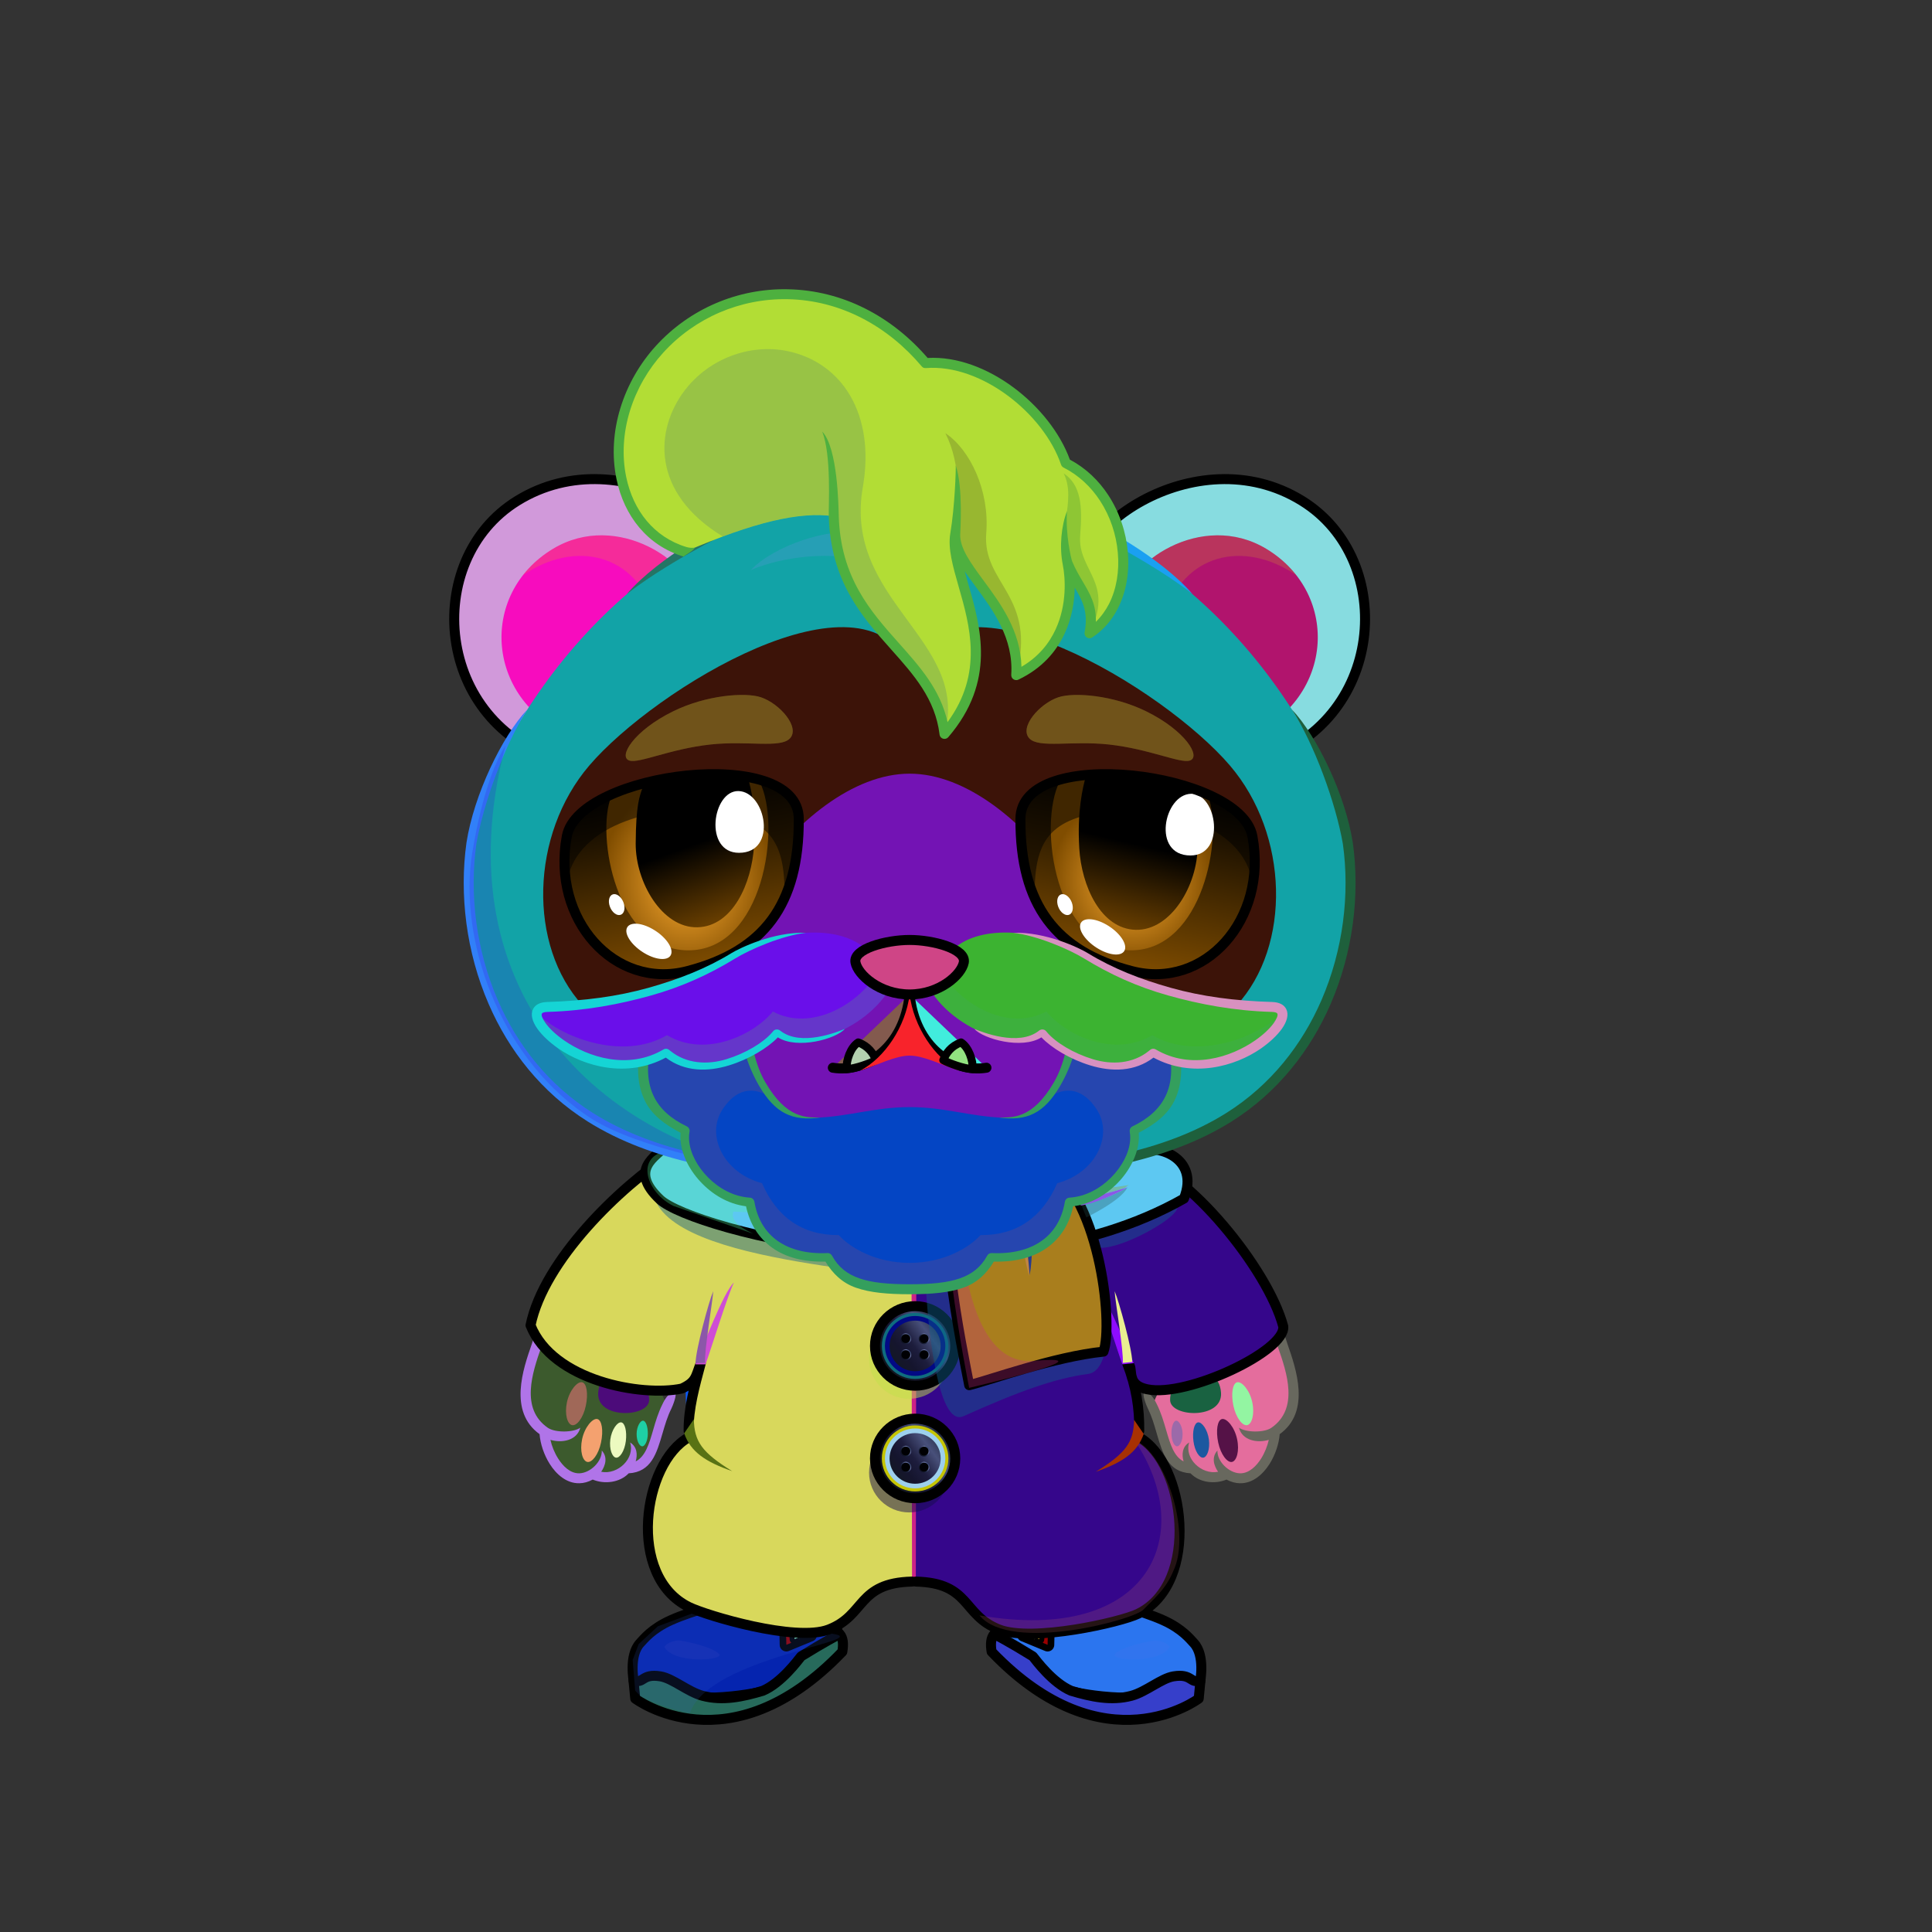 <svg xmlns="http://www.w3.org/2000/svg" xmlns:xlink="http://www.w3.org/1999/xlink" style="shape-rendering:geometricPrecision; text-rendering:geometricPrecision; image-rendering:optimizeQuality; fill-rule:evenodd; clip-rule:evenodd" version="1.1" viewBox="0 0 29000 29000" xml:space="preserve"><rect x="0" y="0" width="29000" height="29000" fill="#333333" stroke="none"/><defs><style type="text/css">.HairBack-Bear0fil22 {fill:none}
.Tail-Bear0fil22 {fill:none}
.RightPaw-Bear0fil457 {fill:#d7aa95}
.RightPaw-Bear0fil32 {fill:black;fill-rule:nonzero}
.RightPaw-Bear0fil458 {fill:#A16A6A}
.LeftPaw-Bear0fil457 {fill:#d7aa95}
.LeftPaw-Bear0fil32 {fill:black;fill-rule:nonzero}
.LeftPaw-Bear0fil458 {fill:#A16A6A}
.Body-Bear4fil481 {fill:url(#Body-Bear4id268)}
.Body-Bear4fil14 {fill:black;fill-opacity:0.2}
.Body-Bear4fil32 {fill:black;fill-rule:nonzero}
.Body-Bear4fil22 {fill:none}
.Ears-Bear0fil484 {fill:url(#Ears-Bear0id402)}
.Ears-Bear0fil14 {fill:black;fill-opacity:0.2}
.Ears-Bear0fil486 {fill:url(#Ears-Bear0id67)}
.Ears-Bear0fil483 {fill:url(#Ears-Bear0id492)}
.Ears-Bear0str4 {stroke:black;stroke-width:150}
.Ears-Bear0fil485 {fill:url(#Ears-Bear0id427)}
.Head-Bear7fil522 {fill:url(#Head-Bear7id528)}
.Head-Bear7fil32 {fill:black;fill-rule:nonzero}
.Head-Bear7fil14 {fill:black;fill-opacity:0.2}
.Head-Bear7fil525 {fill:url(#Head-Bear7id453)}
.Head-Bear7fil526 {fill:url(#Head-Bear7id467)}
.Mouth-Bear9fil100 {fill:black}
.Mouth-Bear9fil22 {fill:none}
.Mouth-Bear9str0 {stroke:black;stroke-width:150;stroke-linecap:round;stroke-linejoin:round}
.Mouth-Bear9fil152 {fill:white}
.Mouth-Bear9str9 {stroke:black;stroke-width:120;stroke-linecap:round;stroke-linejoin:round}
.Eyes-Bear6fil558 {fill:url(#Eyes-Bear6id908)}
.Eyes-Bear6fil559 {fill:url(#Eyes-Bear6id1060)}
.Eyes-Bear6fil560 {fill:url(#Eyes-Bear6id574)}
.Eyes-Bear6fil152 {fill:white}
.Eyes-Bear6fil157 {fill:black;fill-opacity:0.502}
.Eyes-Bear6fil561 {fill:url(#Eyes-Bear6id909)}
.Eyes-Bear6fil562 {fill:url(#Eyes-Bear6id1063)}
.Eyes-Bear6fil563 {fill:url(#Eyes-Bear6id801)}
.Eyes-Bear6fil155 {fill:#8c6821}
.Eyes-Bear6fil14 {fill:black;fill-opacity:0.2}
.Eyes-Bear6fil22 {fill:none}
.Eyes-Bear6str4 {stroke:black;stroke-width:150}
.Moustache-Bear4fil590 {fill:url(#Moustache-Bear4id562)}
.Moustache-Bear4fil14 {fill:black;fill-opacity:0.2}
.Moustache-Bear4fil32 {fill:black;fill-rule:nonzero}
.Moustache-Bear4fil591 {fill:url(#Moustache-Bear4id348)}
.Moustache-Bear4fil592 {fill:url(#Moustache-Bear4id115)}
.Nose-Bear0fil598 {fill:url(#Nose-Bear0id451)}
.Nose-Bear0str0 {stroke:black;stroke-width:150;stroke-linecap:round;stroke-linejoin:round}
.Hair-Bear3fil601 {fill:url(#Hair-Bear3id869)}
.Hair-Bear3fil14 {fill:black;fill-opacity:0.2}
.Hair-Bear3fil32 {fill:black;fill-rule:nonzero}
.NecklaceSnowman-Bigfil110 {fill:#fffff5;fill-rule:nonzero;fill-opacity:0.051}
.NecklaceSnowman-Bigfil112 {fill:black;fill-rule:nonzero}
.NecklaceSnowman-Bigfil113 {fill:#990000}
.NecklaceSnowman-Bigfil168 {fill:url(#NecklaceSnowman-Bigid163)}
.NecklaceSnowman-Bigfil170 {fill:url(#NecklaceSnowman-Bigid168)}
.NecklaceSnowman-Bigfil117 {fill:#450000;fill-opacity:0.149}
.NecklaceSnowman-Bigfil171 {fill:url(#NecklaceSnowman-Bigid107)}
.NecklaceSnowman-Bigfil119 {fill:#224499;fill-opacity:0.2}
.NecklaceSnowman-Bigfil120 {fill:black}
.NecklaceSnowman-Bigfil121 {fill:#000040;fill-opacity:0.502}
.NecklaceSnowman-Bigfil173 {fill:url(#NecklaceSnowman-Bigid60)}
.NecklaceSnowman-Bigfil174 {fill:url(#NecklaceSnowman-Bigid185);fill-rule:nonzero}
.NecklaceSnowman-Bigfil175 {fill:url(#NecklaceSnowman-Bigid34)}
.NecklaceSnowman-Bigfil176 {fill:url(#NecklaceSnowman-Bigid39)}
.NecklaceSnowman-Bigfil127 {fill:#000003}
.NecklaceSnowman-Bigfil177 {fill:url(#NecklaceSnowman-Bigid29)}
.NecklaceSnowman-Bigfil178 {fill:url(#NecklaceSnowman-Bigid27)}
.NecklaceSnowman-Bigfil180 {fill:url(#NecklaceSnowman-Bigid59)}
.NecklaceSnowman-Bigfil181 {fill:url(#NecklaceSnowman-Bigid184);fill-rule:nonzero}
.NecklaceSnowman-Bigfil182 {fill:url(#NecklaceSnowman-Bigid33)}
.NecklaceSnowman-Bigfil183 {fill:url(#NecklaceSnowman-Bigid38)}
.NecklaceSnowman-Bigfil184 {fill:url(#NecklaceSnowman-Bigid28)}
.NecklaceSnowman-Bigfil185 {fill:url(#NecklaceSnowman-Bigid30)}
.NecklaceSnowman-Bigfil137 {fill:#06062E;fill-opacity:0.451}
.NecklaceSnowman-Bigfil186 {fill:url(#NecklaceSnowman-Bigid51)}
.NecklaceSnowman-Bigfil139 {fill:#F0EBEB}
.NecklaceSnowman-Bigfil140 {fill:#EBE6E6}
.NecklaceSnowman-Bigfil142 {fill:#F8DFDD;fill-opacity:0.502}
.NecklaceSnowman-Bigfil187 {fill:url(#NecklaceSnowman-Bigid54)}
.NecklaceSnowman-Bigfil143 {fill:#F8DFDD;fill-opacity:0.4}
.NecklaceSnowman-Bigfil144 {fill:#F8DFDD;fill-opacity:0.349}
.NecklaceSnowman-Bigfil145 {fill:#F8DFDD;fill-opacity:0.302}
.NecklaceSnowman-Bigfil146 {fill:black;fill-opacity:0.302}
.NecklaceSnowman-Bigfil107 {fill:#CC1400}
.NecklaceSnowman-Bigstr2 {stroke:black;stroke-width:150;stroke-linecap:round;stroke-linejoin:round;stroke-miterlimit:22.926}
.NecklaceSnowman-Bigfil108 {fill:none;fill-rule:nonzero}
.NecklaceSnowman-Bigfil167 {fill:url(#NecklaceSnowman-Bigid47)}
.NecklaceSnowman-Bigfil111 {fill:#EBEBFF}
.NecklaceSnowman-Bigstr0 {stroke:black;stroke-width:150;stroke-linecap:round;stroke-linejoin:round;stroke-miterlimit:22.926}
.NecklaceSnowman-Bigfil80 {fill:none}
.NecklaceSnowman-Bigstr3 {stroke:black;stroke-width:200;stroke-linecap:round;stroke-linejoin:round;stroke-miterlimit:22.926}
.NecklaceSnowman-Bigstr4 {stroke:black;stroke-width:20;stroke-linecap:round;stroke-linejoin:round;stroke-miterlimit:1145.92;stroke-dasharray:20 60}
.NecklaceSnowman-Bigfil169 {fill:url(#NecklaceSnowman-Bigid9)}
.NecklaceSnowman-Bigfil172 {fill:url(#NecklaceSnowman-Bigid65)}
.NecklaceSnowman-Bigfil179 {fill:url(#NecklaceSnowman-Bigid64)}
</style><linearGradient gradientUnits="userSpaceOnUse" id="Body-Bear4id268" x1="13653.8" x2="13653.8" y1="17442" y2="23350.9">
   <stop offset="0" style="stop-opacity:1; stop-color:#b08571"/>
   <stop offset="0.078" style="stop-opacity:1; stop-color:#b08571"/>
   <stop offset="0.529" style="stop-opacity:1; stop-color:#d7aa95"/>
   <stop offset="1" style="stop-opacity:1; stop-color:#f0d5c9"/>
  </linearGradient><linearGradient gradientUnits="userSpaceOnUse" id="Ears-Bear0id402" x1="8065.58" x2="9960.94" xlink:href="#Ears-Bear0id67" y1="8364.76" y2="10751.5">
  </linearGradient><linearGradient gradientUnits="userSpaceOnUse" id="Ears-Bear0id492" x1="7610.61" x2="10308.8" xlink:href="#Ears-Bear0id124" y1="7700.59" y2="10916.2">
  </linearGradient><linearGradient gradientUnits="userSpaceOnUse" id="Ears-Bear0id427" x1="19697" x2="16998.8" xlink:href="#Ears-Bear0id124" y1="7700.59" y2="10916.2">
  </linearGradient><linearGradient gradientUnits="objectBoundingBox" id="Head-Bear7id528" x1="50%" x2="50%" y1="0%" y2="100%">
   <stop offset="0" style="stop-opacity:1; stop-color:#f0d5c9"/>
   <stop offset="0.749" style="stop-opacity:1; stop-color:#d7aa95"/>
   <stop offset="1" style="stop-opacity:1; stop-color:#b08571"/>
  </linearGradient><linearGradient gradientUnits="userSpaceOnUse" id="Head-Bear7id453" x1="13653.8" x2="13653.8" y1="16305.8" y2="9413.82">
   <stop offset="0" style="stop-opacity:1; stop-color:#d7aa95"/>
   <stop offset="0.678" style="stop-opacity:1; stop-color:#f0d5c9"/>
   <stop offset="1" style="stop-opacity:1; stop-color:#f0d5c9"/>
  </linearGradient><linearGradient gradientUnits="userSpaceOnUse" id="Head-Bear7id467" x1="13653.8" x2="13653.8" xlink:href="#Head-Bear7id310" y1="17479.1" y2="11612.8">
  </linearGradient><linearGradient gradientUnits="userSpaceOnUse" id="Eyes-Bear6id908" x1="10531.3" x2="9931.56" xlink:href="#Eyes-Bear6id27" y1="14554.5" y2="11688.7">
  </linearGradient><radialGradient cx="10318" cy="13226.9" fx="10318" fy="13226.9" gradientTransform="matrix(0.869 -0 -0 1 1353 0)" gradientUnits="userSpaceOnUse" id="Eyes-Bear6id1060" r="1488.87" xlink:href="#Eyes-Bear6id1039">
  </radialGradient><linearGradient gradientUnits="userSpaceOnUse" id="Eyes-Bear6id574" x1="10068.2" x2="10800" xlink:href="#Eyes-Bear6id384" y1="11770.4" y2="13796.7">
  </linearGradient><linearGradient gradientUnits="userSpaceOnUse" id="Eyes-Bear6id909" x1="16776.4" x2="17376.1" xlink:href="#Eyes-Bear6id27" y1="14554.5" y2="11688.7">
  </linearGradient><radialGradient cx="16989.7" cy="13226.9" fx="16989.7" fy="13226.9" gradientTransform="matrix(-0.937 -0 -0 1 32910 0)" gradientUnits="userSpaceOnUse" id="Eyes-Bear6id1063" r="1298.39" xlink:href="#Eyes-Bear6id1039">
  </radialGradient><linearGradient gradientUnits="userSpaceOnUse" id="Eyes-Bear6id801" x1="17342.6" x2="16826.6" xlink:href="#Eyes-Bear6id384" y1="11702.5" y2="13886.9">
  </linearGradient><linearGradient gradientUnits="userSpaceOnUse" id="Moustache-Bear4id562" x1="13653.8" x2="13653.8" xlink:href="#Moustache-Bear4id49" y1="15258.6" y2="19352.1">
  </linearGradient><linearGradient gradientUnits="userSpaceOnUse" id="Moustache-Bear4id348" x1="13359.7" x2="8166.7" xlink:href="#Moustache-Bear4id49" y1="15181.2" y2="14825.5">
  </linearGradient><linearGradient gradientUnits="userSpaceOnUse" id="Moustache-Bear4id115" x1="13948" x2="19141" xlink:href="#Moustache-Bear4id49" y1="15181.2" y2="14825.5">
  </linearGradient><linearGradient gradientUnits="userSpaceOnUse" id="Nose-Bear0id451" x1="13653.8" x2="13653.8" y1="14108.6" y2="14926.9">
   <stop offset="0" style="stop-opacity:1; stop-color:#FFCCCC"/>
   <stop offset="1" style="stop-opacity:1; stop-color:#453F2C"/>
  </linearGradient><linearGradient gradientUnits="userSpaceOnUse" id="Hair-Bear3id869" x1="10982.3" x2="15165.8" xlink:href="#Hair-Bear3id49" y1="10117" y2="5314.83">
  </linearGradient><linearGradient gradientUnits="userSpaceOnUse" id="NecklaceSnowman-Bigid163" x1="11773.93" x2="12305.56" y1="24009.14" y2="23874.29">
   <stop offset="0" style="stop-opacity:1; stop-color:#B0929B"/>
   <stop offset="0.478" style="stop-opacity:1; stop-color:#F2F2F2"/>
   <stop offset="1" style="stop-opacity:1; stop-color:#D6DAE3"/>
  </linearGradient><linearGradient gradientUnits="userSpaceOnUse" id="NecklaceSnowman-Bigid168" x1="15754.4" x2="15222.77" xlink:href="#NecklaceSnowman-Bigid163" y1="24009.14" y2="23874.29">
  </linearGradient><linearGradient gradientUnits="userSpaceOnUse" id="NecklaceSnowman-Bigid107" x1="10222.66" x2="17224.39" xlink:href="#NecklaceSnowman-Bigid69" y1="23036.63" y2="18868.04">
  </linearGradient><linearGradient gradientUnits="userSpaceOnUse" id="NecklaceSnowman-Bigid60" x1="13336.2" x2="14136.31" xlink:href="#NecklaceSnowman-Bigid5" y1="20499.69" y2="19906.53">
  </linearGradient><linearGradient gradientUnits="userSpaceOnUse" id="NecklaceSnowman-Bigid185" x1="13282.83" x2="14189.68" xlink:href="#NecklaceSnowman-Bigid181" y1="20203.11" y2="20203.11">
  </linearGradient><linearGradient gradientUnits="userSpaceOnUse" id="NecklaceSnowman-Bigid34" x1="13529.29" x2="13660.54" xlink:href="#NecklaceSnowman-Bigid5" y1="20142.69" y2="20046.19">
  </linearGradient><linearGradient gradientUnits="userSpaceOnUse" id="NecklaceSnowman-Bigid39" x1="13530.99" x2="13662.22" xlink:href="#NecklaceSnowman-Bigid5" y1="20382.2" y2="20285.7">
  </linearGradient><linearGradient gradientUnits="userSpaceOnUse" id="NecklaceSnowman-Bigid29" x1="13805.64" x2="13936.89" xlink:href="#NecklaceSnowman-Bigid5" y1="20142.69" y2="20046.19">
  </linearGradient><linearGradient gradientUnits="userSpaceOnUse" id="NecklaceSnowman-Bigid27" x1="13805.66" x2="13936.89" xlink:href="#NecklaceSnowman-Bigid5" y1="20382.5" y2="20286.01">
  </linearGradient><linearGradient gradientUnits="userSpaceOnUse" id="NecklaceSnowman-Bigid59" x1="13336.2" x2="14136.31" xlink:href="#NecklaceSnowman-Bigid5" y1="22188.15" y2="21594.99">
  </linearGradient><linearGradient gradientUnits="userSpaceOnUse" id="NecklaceSnowman-Bigid184" x1="13282.83" x2="14189.68" xlink:href="#NecklaceSnowman-Bigid181" y1="21891.57" y2="21891.57">
  </linearGradient><linearGradient gradientUnits="userSpaceOnUse" id="NecklaceSnowman-Bigid33" x1="13529.29" x2="13660.52" xlink:href="#NecklaceSnowman-Bigid5" y1="21831.15" y2="21734.65">
  </linearGradient><linearGradient gradientUnits="userSpaceOnUse" id="NecklaceSnowman-Bigid38" x1="13530.99" x2="13662.22" xlink:href="#NecklaceSnowman-Bigid5" y1="22070.66" y2="21974.16">
  </linearGradient><linearGradient gradientUnits="userSpaceOnUse" id="NecklaceSnowman-Bigid28" x1="13805.66" x2="13936.89" xlink:href="#NecklaceSnowman-Bigid5" y1="21831.15" y2="21734.65">
  </linearGradient><linearGradient gradientUnits="userSpaceOnUse" id="NecklaceSnowman-Bigid30" x1="13805.66" x2="13936.89" xlink:href="#NecklaceSnowman-Bigid5" y1="22070.96" y2="21974.46">
  </linearGradient><linearGradient gradientUnits="userSpaceOnUse" id="NecklaceSnowman-Bigid51" x1="9724.47" x2="17804.48" xlink:href="#NecklaceSnowman-Bigid0" y1="18032.14" y2="18032.14">
  </linearGradient><linearGradient gradientUnits="userSpaceOnUse" id="NecklaceSnowman-Bigid54" x1="14214.05" x2="16609.12" xlink:href="#NecklaceSnowman-Bigid0" y1="19093.99" y2="19093.99">
  </linearGradient><linearGradient gradientUnits="userSpaceOnUse" id="NecklaceSnowman-Bigid47" x1="9495.73" x2="12615.79" xlink:href="#NecklaceSnowman-Bigid0" y1="24611.3" y2="24611.3">
  </linearGradient><linearGradient gradientUnits="userSpaceOnUse" id="NecklaceSnowman-Bigid9" x1="14912.54" x2="18032.6" xlink:href="#NecklaceSnowman-Bigid0" y1="24611.3" y2="24611.3">
  </linearGradient><linearGradient gradientUnits="userSpaceOnUse" id="NecklaceSnowman-Bigid65" x1="13253.87" x2="14218.63" xlink:href="#NecklaceSnowman-Bigid2" y1="20560.97" y2="19845.26">
  </linearGradient><linearGradient gradientUnits="userSpaceOnUse" id="NecklaceSnowman-Bigid64" x1="13253.87" x2="14218.63" xlink:href="#NecklaceSnowman-Bigid2" y1="22249.42" y2="21533.72">
  </linearGradient><linearGradient gradientUnits="userSpaceOnUse" id="Ears-Bear0id67" x1="19243.1" x2="17345.7" y1="8365.42" y2="10750.8">
   <stop offset="0" style="stop-opacity:1; stop-color:#F2E6E6"/>
   <stop offset="1" style="stop-opacity:1; stop-color:#B58383"/>
  </linearGradient><linearGradient gradientUnits="userSpaceOnUse" id="Ears-Bear0id124" x1="6835.68" x2="9754.72" y1="7449.24" y2="10928">
   <stop offset="0" style="stop-opacity:1; stop-color:#d7aa95"/>
   <stop offset="1" style="stop-opacity:1; stop-color:#b08571"/>
  </linearGradient><linearGradient gradientUnits="userSpaceOnUse" id="Head-Bear7id310" x1="13653.8" x2="13653.8" y1="17946" y2="23169.7">
   <stop offset="0" style="stop-opacity:1; stop-color:#f2f2dc"/>
   <stop offset="0.478" style="stop-opacity:1; stop-color:#fffff5"/>
   <stop offset="1" style="stop-opacity:1; stop-color:#fffff5"/>
  </linearGradient><linearGradient gradientUnits="userSpaceOnUse" id="Eyes-Bear6id27" x1="16937.6" x2="16937.6" y1="14961.3" y2="11448.6">
   <stop offset="0" style="stop-opacity:1; stop-color:#804d00"/>
   <stop offset="1" style="stop-opacity:1; stop-color:black"/>
  </linearGradient><radialGradient cx="50%" cy="50%" fx="50%" fy="50%" gradientUnits="objectBoundingBox" id="Eyes-Bear6id1039" r="50%">
   <stop offset="0" style="stop-opacity:1; stop-color:#ffad31"/>
   <stop offset="1" style="stop-opacity:1; stop-color:#804d00"/>
  </radialGradient><linearGradient gradientUnits="userSpaceOnUse" id="Eyes-Bear6id384" x1="16417.8" x2="16417.8" y1="11784.3" y2="14068.5">
   <stop offset="0" style="stop-opacity:1; stop-color:black"/>
   <stop offset="0.45" style="stop-opacity:1; stop-color:black"/>
   <stop offset="1" style="stop-opacity:1; stop-color:#663d00"/>
  </linearGradient><linearGradient gradientUnits="userSpaceOnUse" id="Moustache-Bear4id49" x1="13715.8" x2="13715.8" y1="6802.99" y2="8218.57">
   <stop offset="0" style="stop-opacity:1; stop-color:#e3b464"/>
   <stop offset="1" style="stop-opacity:1; stop-color:#fcd287"/>
  </linearGradient><linearGradient gradientUnits="userSpaceOnUse" id="Hair-Bear3id49" x1="13715.8" x2="13715.8" y1="6802.99" y2="8218.57">
   <stop offset="0" style="stop-opacity:1; stop-color:#e3b464"/>
   <stop offset="1" style="stop-opacity:1; stop-color:#fcd287"/>
  </linearGradient><linearGradient gradientUnits="userSpaceOnUse" id="NecklaceSnowman-Bigid69" x1="10555.39" x2="17075.57" y1="22838.64" y2="19246.08">
   <stop offset="0" style="stop-opacity:1; stop-color:#E8F6FF"/>
   <stop offset="0.122" style="stop-opacity:1; stop-color:#EAF5FA"/>
   <stop offset="0.38" style="stop-opacity:1; stop-color:#E5F5FC"/>
   <stop offset="1" style="stop-opacity:1; stop-color:#EDF4F5"/>
  </linearGradient><linearGradient gradientUnits="userSpaceOnUse" id="NecklaceSnowman-Bigid5" x1="13339.08" x2="14133.16" y1="20507.5" y2="19918.82">
   <stop offset="0" style="stop-opacity:1; stop-color:#0E1021"/>
   <stop offset="0.4" style="stop-opacity:1; stop-color:#1F2946"/>
   <stop offset="0.8" style="stop-opacity:1; stop-color:#6F78A8"/>
   <stop offset="1" style="stop-opacity:1; stop-color:#31436B"/>
  </linearGradient><linearGradient gradientUnits="objectBoundingBox" id="NecklaceSnowman-Bigid181" x1="0%" x2="100%" y1="50%" y2="50%">
   <stop offset="0" style="stop-opacity:1; stop-color:black"/>
   <stop offset="1" style="stop-opacity:1; stop-color:#161A3D"/>
  </linearGradient><linearGradient gradientUnits="userSpaceOnUse" id="NecklaceSnowman-Bigid0" x1="14210.32" x2="16587.29" y1="19112.42" y2="19112.42">
   <stop offset="0" style="stop-opacity:1; stop-color:#63231B"/>
   <stop offset="1" style="stop-opacity:1; stop-color:#D22424"/>
  </linearGradient><linearGradient gradientUnits="objectBoundingBox" id="NecklaceSnowman-Bigid2" x1="9.969%" x2="90.031%" y1="79.962%" y2="20.038%">
   <stop offset="0" style="stop-opacity:1; stop-color:#11121A"/>
   <stop offset="0.165" style="stop-opacity:1; stop-color:#141825"/>
   <stop offset="0.329" style="stop-opacity:1; stop-color:#15152E"/>
   <stop offset="0.49" style="stop-opacity:1; stop-color:#1D1D3D"/>
   <stop offset="0.722" style="stop-opacity:1; stop-color:#48507A"/>
   <stop offset="1" style="stop-opacity:1; stop-color:#171F30"/>
  </linearGradient></defs><g id="HairBack-Bear0">
 <animateTransform additive="sum" attributeName="transform" dur="10" repeatCount="indefinite" type="translate" values="0;0 200;0;0 200;0;0 200;0;0 200;0"/>
  <rect class="HairBack-Bear0fil22" height="998" width="1061" x="13124" y="20899"/>
 </g><g id="Tail-Bear0">
  <rect class="Tail-Bear0fil22" height="1129" width="1129" x="13089" y="21055"/>
 </g><g id="Body-Bear4">
 <animateTransform additive="sum" attributeName="transform" dur="10" repeatCount="indefinite" type="translate" values="0;0 200;0;0 200;0;0 200;0;0 200;0"/>
  <path class="Body-Bear4fil481" d="M13654 23351c1692,-3 2768,-307 3233,-1926 302,-1052 -330,-2764 -1019,-3983 -551,110 -1409,139 -2214,150 -806,-11 -1663,-40 -2215,-150 -688,1219 -1321,2931 -1018,3983 465,1619 1541,1923 3233,1926z" style="fill:#3f969b"/>
  <path class="Body-Bear4fil14" d="M11416 22901c-455,-288 -787,-750 -995,-1476 -211,-735 34,-1792 435,-2779 -591,2230 70,3628 560,4255z" style="fill:#389817"/>
  <path class="Body-Bear4fil32" d="M11416 22901c-539,-241 -960,-968 -1067,-1455 -108,-487 -59,-1102 131,-1659 -71,577 -87,1191 13,1618 104,444 495,1184 923,1496z" style="fill:#0a58f8"/>
  <path class="Body-Bear4fil22" d="M12621 22856c-1016,-156 -1749,-629 -1932,-1889 -2,-17 -5,-34 -7,-51l0 -4c-2,-16 -4,-32 -5,-48l-1 -7c-1,-15 -3,-31 -4,-46l0 -8c-2,-15 -3,-30 -3,-46l-1 -8c-1,-16 -1,-31 -2,-47l0 -6c-1,-17 -1,-34 -1,-51l0 -5c0,-17 0,-34 0,-50l0 -8c0,-15 0,-31 1,-47l0 -9c1,-15 1,-30 2,-46l0 -11c1,-14 2,-29 3,-44l1 -12c1,-15 2,-29 3,-44l1 -13c1,-15 3,-31 4,-46l2 -14c1,-15 3,-30 5,-44l1 -15c2,-14 4,-27 5,-41l3 -18c2,-13 3,-26 5,-39l3 -18c2,-12 4,-25 6,-38 1,-7 2,-14 4,-22 2,-12 4,-25 6,-37l4 -23c2,-11 4,-23 6,-34 2,-9 4,-18 6,-28 2,-10 4,-21 6,-32 2,-9 4,-18 6,-27 2,-11 4,-21 7,-32l6 -27c2,-11 4,-21 7,-31 3,-13 6,-25 9,-37l5 -21c3,-14 6,-27 9,-40l5 -18c4,-14 7,-28 11,-42l4 -15c4,-15 8,-30 12,-46l3 -8c4,-16 9,-33 14,-49l1 -7m15 -50l9 -28c5,-17 10,-34 15,-52l2 -5c6,-17 11,-34 17,-51l1 -6c6,-18 12,-36 18,-54l0 -1c-142,1971 409,3124 1703,3596" style="fill:#a651b3"/>
  <path class="Body-Bear4fil22" d="M12621 22856c-1016,-156 -1749,-629 -1932,-1889 -2,-17 -5,-34 -7,-51l0 -4c-2,-16 -4,-32 -5,-48l-1 -7c-1,-15 -3,-31 -4,-46l0 -8c-2,-15 -3,-30 -3,-46l-1 -8c-1,-16 -1,-31 -2,-47l0 -6c-1,-17 -1,-34 -1,-51l0 -5c0,-17 0,-34 0,-50l0 -8c0,-15 0,-31 1,-47l0 -9c1,-15 1,-30 2,-46l0 -11c1,-14 2,-29 3,-44l1 -12c1,-15 2,-29 3,-44l1 -13c1,-15 3,-31 4,-46l2 -14c1,-15 3,-30 5,-44l1 -15c2,-14 4,-27 5,-41l3 -18c2,-13 3,-26 5,-39l3 -18c2,-12 4,-25 6,-38 1,-7 2,-14 4,-22 2,-12 4,-25 6,-37l4 -23c2,-11 4,-23 6,-34 2,-9 4,-18 6,-28 2,-10 4,-21 6,-32 2,-9 4,-18 6,-27 2,-11 4,-21 7,-32l6 -27c2,-11 4,-21 7,-31 3,-13 6,-25 9,-37l5 -21c3,-14 6,-27 9,-40l5 -18c4,-14 7,-28 11,-42l4 -15c4,-15 8,-30 12,-46l3 -8c4,-16 9,-33 14,-49l1 -7m15 -50l9 -28c5,-17 10,-34 15,-52l2 -5c6,-17 11,-34 17,-51l1 -6c6,-18 12,-36 18,-54l0 -1c-142,1971 409,3124 1703,3596" style="fill:#89a0f3"/>
  <path class="Body-Bear4fil14" d="M15892 22901c455,-288 786,-750 995,-1476 211,-735 -34,-1792 -436,-2779 592,2230 -69,3628 -559,4255z" style="fill:#fece5a"/>
  <path class="Body-Bear4fil32" d="M15892 22901c539,-241 960,-968 1067,-1455 107,-487 59,-1102 -132,-1659 72,577 87,1191 -12,1618 -104,444 -496,1184 -923,1496z" style="fill:#ed0601"/>
  <path class="Body-Bear4fil32" d="M12443 19595c14,90 3,320 274,403 104,32 268,2 338,-92 40,-54 108,-17 116,35 27,177 135,303 267,367 69,33 144,49 218,46 72,-2 143,-23 205,-64 110,-73 193,-211 207,-426 2,-41 34,-72 70,-69 26,2 48,21 57,47 49,115 191,167 297,161 200,-11 329,-149 390,-357 24,291 -132,492 -383,506 -114,7 -234,-31 -324,-111 -43,180 -134,304 -248,378 -81,54 -173,81 -267,85 -93,3 -187,-17 -273,-58 -141,-68 -261,-192 -318,-364 -112,74 -260,99 -386,61 -266,-82 -287,-394 -240,-548z" style="fill:#cb59e5"/>
 </g><g id="RightPaw-Bear0">
 <animateTransform additive="sum" attributeName="transform" dur="10" repeatCount="indefinite" type="translate" values="0;0 200;0;0 200;0;0 200;0;0 200;0"/>
  <path class="RightPaw-Bear0fil457" d="M19212 20074c101,319 446,1074 -76,1413 -8,341 -321,891 -722,638 -151,80 -387,68 -509,-83 -446,-4 -409,-537 -607,-929 295,-982 1641,-506 1914,-1039z" style="fill:#e46d9d"/>
  <path class="RightPaw-Bear0fil32" d="M19190 20003c89,-30 112,105 135,170 130,372 354,1015 -116,1354 -11,143 -66,311 -153,448 -99,155 -252,294 -446,289 -65,-1 -132,-19 -200,-55 -176,73 -404,47 -540,-94 -338,-20 -419,-297 -509,-605 -35,-123 -73,-250 -129,-363 -19,-37 -94,-221 -57,-240 16,-8 67,4 101,36 47,44 78,115 89,136 63,125 102,260 140,389 60,206 115,395 261,468 -29,-101 -22,-219 84,-284 -76,237 182,489 434,440 -65,-93 -101,-219 -10,-319 -6,164 172,338 339,342 137,3 248,-112 316,-220 55,-87 95,-188 116,-282 -169,50 -397,13 -448,-183 104,74 378,78 488,1 414,-287 232,-827 98,-1209 -22,-63 -77,-193 7,-219z" style="fill:#68685e"/>
  <path class="RightPaw-Bear0fil458" d="M18721 21392c-70,15 -168,-109 -207,-290 -38,-180 -13,-339 57,-354 70,-15 188,120 226,300 39,181 -7,329 -76,344z" style="fill:#93f5a2"/>
  <path class="RightPaw-Bear0fil458" d="M18493 21944c-70,15 -168,-109 -207,-289 -38,-181 -13,-340 57,-355 70,-14 188,120 226,301 39,180 -7,328 -76,343z" style="fill:#551247"/>
  <path class="RightPaw-Bear0fil458" d="M18061 21880c-58,7 -128,-100 -147,-248 -19,-148 13,-275 70,-282 57,-7 143,110 162,258 19,148 -28,265 -85,272z" style="fill:#1c58a0"/>
  <path class="RightPaw-Bear0fil458" d="M17668 21710c-41,0 -83,-82 -84,-190 -2,-107 31,-195 72,-195 42,-1 94,90 95,197 2,108 -41,187 -83,188z" style="fill:#9c6aa9"/>
  <path class="RightPaw-Bear0fil458" d="M18328 20905c28,402 -757,372 -764,113 -13,-411 729,-626 764,-113z" style="fill:#196241"/>
 </g><g id="LeftPaw-Bear0">
 <animateTransform additive="sum" attributeName="transform" dur="10" repeatCount="indefinite" type="translate" values="0;0 200;0;0 200;0;0 200;0;0 200;0"/>
  <path class="LeftPaw-Bear0fil457" d="M8095 20074c-101,319 -445,1074 76,1413 8,341 322,891 722,638 152,80 388,68 510,-83 446,-4 408,-537 606,-929 -294,-982 -1641,-506 -1914,-1039z" style="fill:#3c5a2d"/>
  <path class="LeftPaw-Bear0fil32" d="M8118 20003c-89,-30 -112,105 -135,170 -130,372 -355,1015 116,1354 11,143 66,311 153,448 98,155 252,294 446,289 65,-1 131,-19 199,-55 176,73 405,47 540,-94 339,-20 419,-297 509,-605 36,-123 73,-250 130,-363 19,-37 93,-221 56,-240 -15,-8 -66,4 -100,36 -47,44 -79,115 -89,136 -63,125 -103,260 -140,389 -60,206 -116,395 -261,468 29,-101 22,-219 -84,-284 76,237 -182,489 -434,440 64,-93 101,-219 9,-319 6,164 -171,338 -338,342 -138,3 -248,-112 -316,-220 -56,-87 -96,-188 -117,-282 170,50 397,13 449,-183 -104,74 -378,78 -489,1 -414,-287 -231,-827 -98,-1209 22,-63 78,-193 -6,-219z" style="fill:#b074e8"/>
  <path class="LeftPaw-Bear0fil458" d="M8587 21392c70,15 168,-109 206,-290 39,-180 14,-339 -56,-354 -70,-15 -188,120 -227,300 -38,181 7,329 77,344z" style="fill:#a06858"/>
  <path class="LeftPaw-Bear0fil458" d="M8815 21944c70,15 168,-109 206,-289 39,-181 14,-340 -56,-355 -70,-14 -188,120 -227,301 -38,180 7,328 77,343z" style="fill:#f4a16f"/>
  <path class="LeftPaw-Bear0fil458" d="M9247 21880c57,7 128,-100 147,-248 18,-148 -13,-275 -70,-282 -58,-7 -144,110 -163,258 -18,148 29,265 86,272z" style="fill:#ecfac0"/>
  <path class="LeftPaw-Bear0fil458" d="M9640 21710c41,0 83,-82 84,-190 1,-107 -31,-195 -73,-195 -41,-1 -94,90 -95,197 -1,108 42,187 84,188z" style="fill:#1ed0a5"/>
  <path class="LeftPaw-Bear0fil458" d="M8979 20905c-27,402 757,372 765,113 12,-411 -729,-626 -765,-113z" style="fill:#4c0b7a"/>
 </g><g id="NecklaceSnowman-Big">
  <g>
   <g>
    <g>
     <g>
      <polygon class="NecklaceSnowman-Bigfil107 NecklaceSnowman-Bigstr2" points="12230.88,25100.19 12229.87,24832.17 11964.87,25036.71 "/>
      <path class="NecklaceSnowman-Bigfil108 NecklaceSnowman-Bigstr2" d="M12558.35 24656.84c-72.54,34.26 -203.53,100.77 -347.62,189.44 -217.65,135.02 -270.04,192.45 -332.52,248.88 -22.16,19.14 -179.35,197.49 -394.98,272.05 -483.65,166.26 -1382.45,272.06 -1888.27,-22.17" style="fill:#efa52b"/>
      <path class="NecklaceSnowman-Bigfil108 NecklaceSnowman-Bigstr2" d="M12461.62 24213.49c0,0 -405.06,68.52 -394.98,635.81" style="fill:#1d18f2"/>
      <path class="NecklaceSnowman-Bigfil167 NecklaceSnowman-Bigstr2" d="M9513.44 25240.21c0,0 -78.43,-392.05 94.88,-577.45 55.42,-58.44 172.66,-213.05 460.3,-342.54 171.82,-77.34 370.06,-138.44 509.57,-184.23 29.22,-30.23 -253.5,-199.34 -278.69,-343.43 574.34,314.38 1886.04,-7.3 2316.29,-53.65 -101.77,136.03 -122.93,256.94 -143.08,390.95 -23.18,146.11 92.7,229.74 115.87,438.31 -13.1,24.19 -549.15,295.24 -563.25,317.4 -286.17,463.5 -632.79,514.89 -632.79,514.89 0,0 -1178.81,269 -1879.1,-160.25z" style="fill:#0524af"/>
     </g>
     <path class="NecklaceSnowman-Bigfil110" d="M9971.69 24720.08c143.08,262.99 905.84,201.52 823.22,108.82 -104.79,-116.88 -550.16,-205.55 -620.69,-205.55 -120.83,16.24 -172.34,53.82 -202.53,96.73z" style="fill:#e5aaeb"/>
     <path class="NecklaceSnowman-Bigfil111 NecklaceSnowman-Bigstr0" d="M9508.5 25219.68l26.66 277.25c0,0 1411.42,1068.6 3108.54,-703.81 19.49,-118.67 10.98,-208.74 -39.92,-266.82 -46.28,27.06 -223.52,116.57 -578.59,336.13 -50.98,63.36 -298.15,398.99 -575.86,517.21 -299.38,89.31 -600.79,155.56 -904.86,74.3 -217.92,-58.23 -445.98,-260.98 -631.02,-291.3 -286.09,-46.88 -246.92,120.52 -404.95,57.04z" style="fill:#276a5b"/>
     <path class="NecklaceSnowman-Bigfil112" d="M10560.64 24224.71c-36.52,-19.88 -50,-65.63 -30.12,-102.14 19.88,-36.52 60.29,-71.33 96.8,-51.45 327.58,176.11 369.11,194.44 961.42,213.08 -357.69,128.37 -870.83,25.2 -1028.1,-59.49z" style="fill:#5f29a8"/>
     <g>
      <polygon class="NecklaceSnowman-Bigfil80 NecklaceSnowman-Bigstr3" points="11803.48,24689.12 12163.35,24540.59 12122.04,23892 11785.79,23941.5 "/>
      <polygon class="NecklaceSnowman-Bigfil113" id="1" points="11803.48,24689.12 12163.35,24540.59 12122.04,23892 11785.79,23941.5 "/>
     </g>
     <g>
      <path class="NecklaceSnowman-Bigfil80 NecklaceSnowman-Bigstr0" d="M12011.09 23904.8c4.75,217.08 15.05,433.05 31.85,648.53l-114.89 50.47c-14.19,-225.82 -22.67,-453.43 -25.66,-681.97l52.02 -8.15 56.68 -8.88z" style="fill:#5dc56c"/>
      <path class="NecklaceSnowman-Bigfil168" d="M12011.09 23904.8c4.75,217.08 15.05,433.05 31.85,648.53l-114.89 50.47c-14.19,-225.82 -22.67,-453.43 -25.66,-681.97l52.02 -8.15 56.68 -8.88z" id="1" style="fill:#7cddaa"/>
     </g>
     <path class="NecklaceSnowman-Bigfil80 NecklaceSnowman-Bigstr4" d="M11998.61 24641.35c0,0 -55.24,-710.13 -33.39,-741.78" style="fill:#0e6d39"/>
    </g>
    <g>
     <g>
      <polygon class="NecklaceSnowman-Bigfil107 NecklaceSnowman-Bigstr2" points="15297.45,25100.19 15298.46,24832.17 15563.46,25036.71 "/>
      <path class="NecklaceSnowman-Bigfil108 NecklaceSnowman-Bigstr2" d="M14969.98 24656.84c72.54,34.26 203.53,100.77 347.62,189.44 217.65,135.02 270.04,192.45 332.52,248.88 22.16,19.14 179.35,197.49 394.98,272.05 483.65,166.26 1382.45,272.06 1888.27,-22.17" style="fill:#c635d7"/>
      <path class="NecklaceSnowman-Bigfil108 NecklaceSnowman-Bigstr2" d="M15066.71 24213.49c0,0 405.06,68.52 394.98,635.81" style="fill:#31e623"/>
      <path class="NecklaceSnowman-Bigfil169 NecklaceSnowman-Bigstr2" d="M18014.89 25240.21c0,0 78.43,-392.05 -94.88,-577.45 -55.42,-58.44 -172.66,-213.05 -460.3,-342.54 -171.82,-77.34 -370.06,-138.44 -509.57,-184.23 -29.22,-30.23 253.5,-199.34 278.69,-343.43 -574.34,314.38 -1886.04,-7.3 -2316.29,-53.65 101.77,136.03 122.93,256.94 143.08,390.95 23.18,146.11 -92.7,229.74 -115.87,438.31 13.1,24.19 549.15,295.24 563.25,317.4 286.17,463.5 632.79,514.89 632.79,514.89 0,0 1178.81,269 1879.1,-160.25z" style="fill:#2b75ef"/>
     </g>
     <path class="NecklaceSnowman-Bigfil110" d="M17556.64 24720.08c-143.08,262.99 -905.84,201.52 -823.22,108.82 104.79,-116.88 550.16,-205.55 620.69,-205.55 120.83,16.24 172.34,53.82 202.53,96.73z" style="fill:#a16dd8"/>
     <path class="NecklaceSnowman-Bigfil111 NecklaceSnowman-Bigstr0" d="M18019.83 25219.68l-26.66 277.25c0,0 -1411.41,1068.6 -3108.54,-703.81 -19.49,-118.67 -10.98,-208.74 39.92,-266.82 46.28,27.06 223.52,116.57 578.59,336.13 50.98,63.36 298.15,398.99 575.86,517.21 299.38,89.31 600.79,155.56 904.86,74.3 217.92,-58.23 445.98,-260.98 631.02,-291.3 286.09,-46.88 246.92,120.52 404.95,57.04z" style="fill:#363fca"/>
     <path class="NecklaceSnowman-Bigfil112" d="M16967.69 24224.71c36.52,-19.88 50,-65.63 30.12,-102.14 -19.88,-36.52 -60.29,-71.33 -96.8,-51.45 -327.58,176.11 -369.11,194.44 -961.42,213.08 357.69,128.37 870.83,25.2 1028.1,-59.49z" style="fill:#900f4f"/>
     <g>
      <polygon class="NecklaceSnowman-Bigfil80 NecklaceSnowman-Bigstr3" points="15724.85,24689.12 15364.98,24540.59 15406.29,23892 15742.54,23941.5 "/>
      <polygon class="NecklaceSnowman-Bigfil113" id="1" points="15724.85,24689.12 15364.98,24540.59 15406.29,23892 15742.54,23941.5 "/>
     </g>
     <g>
      <path class="NecklaceSnowman-Bigfil80 NecklaceSnowman-Bigstr0" d="M15517.24 23904.8c-4.75,217.08 -15.05,433.05 -31.85,648.53l114.89 50.47c14.19,-225.82 22.67,-453.43 25.66,-681.97l-52.02 -8.15 -56.68 -8.88z" style="fill:#141fbe"/>
      <path class="NecklaceSnowman-Bigfil170" d="M15517.24 23904.8c-4.75,217.08 -15.05,433.05 -31.85,648.53l114.89 50.47c14.19,-225.82 22.67,-453.43 25.66,-681.97l-52.02 -8.15 -56.68 -8.88z" id="1" style="fill:#dcb82b"/>
     </g>
     <path class="NecklaceSnowman-Bigfil80 NecklaceSnowman-Bigstr4" d="M15529.72 24641.35c0,0 55.24,-710.13 33.39,-741.78" style="fill:#b1ab92"/>
    </g>
    <path class="NecklaceSnowman-Bigfil117" d="M9608.69 25455.91c0,0 255.19,156.02 746.48,261.27 278,-849.18 2817.2,-1093.69 2135.55,-1194.59l-2087.57 -309.03 -527.86 197.29 -287.93 266.59 -90.64 239.94 37.32 458.55 74.65 79.98z" style="fill:#3861d2"/>
   </g>
   <g>
    <animateTransform additive="sum" attributeName="transform" dur="10" repeatCount="indefinite" type="translate" values="0;0 200;0;0 200;0;0 200;0;0 200;0"/>
    <g>
    <path class="NecklaceSnowman-Bigfil171" d="M13761.14 18579.21c-969.21,-1.11 -1982.14,-261.11 -2085.75,-862.67 -727.06,-100.19 -1229.87,-348.99 -1422.14,-328.46 -704.18,75.22 -2074.36,1573.74 -2273.96,2547.68 411.08,765.83 1590.19,1033.06 2191.5,906.89 351.84,-73.82 223.8,-332.87 348.81,-382.66 -138.38,357.29 -187.11,676.76 -182.92,1020.03 13.23,27.63 35.65,76.29 4.07,93.63 -692.23,380.04 -930.68,2089.72 12.88,2548.85 259.65,126.33 1586.13,529.65 2086.83,336.55 652.79,-251.75 384.26,-766.46 1306.4,-719.08 922.15,47.37 693.52,504.62 1249.65,719.08 500.69,193.09 1843.18,-140.9 2102.82,-267.24 943.57,-459.12 689.11,-2238.12 -3.11,-2618.16 -31.58,-17.33 -9.16,-66 4.07,-93.63 4.19,-343.27 -44.54,-662.74 -182.92,-1020.03 183.22,171.5 7.58,303.56 359.41,377.37 601.3,126.16 1828.02,-440.05 1974.53,-906.9 -199.6,-968.65 -1284.01,-2017.39 -2057,-2515.92 -162.48,-104.79 -705.67,201.81 -1432.73,302 -103.61,601.56 -1031.58,861.56 -2000.44,862.67z" style="fill:#cc2287"/>
    <path class="NecklaceSnowman-Bigfil119" d="M10422.54 21638.14c-956.73,1633.76 920,2984.53 2005.85,2760.06 -302.75,213.23 -1880.57,-97.3 -2324.01,-469.06 -226.32,-189.71 -219.41,-375.23 -366.37,-634.96 -109,-130.49 -120.38,-1483.18 684.53,-1656.04z" style="fill:#9b9f8d"/>
    <path class="NecklaceSnowman-Bigfil119" d="M10960.28 19371.22c-655.99,2059.76 -381.2,2353.78 631.55,2942.67 -841.07,-281.39 -927.1,-432.64 -1265.43,-824.81 60.26,-618.73 338.69,-1748.95 633.88,-2117.86z" style="fill:#e494ba"/>
    <path class="NecklaceSnowman-Bigfil119" d="M9783.8 17799.28c-1468.23,1272.74 -1142.17,2718.55 604.54,2907.45 -249.43,223.89 -1018.86,161.24 -1551.32,-65.28 -198.34,-84.38 -341.25,-190.93 -497.05,-305.16 -74.33,-54.49 -317.52,-295.41 -351.88,-356.15 -101.59,-121.6 830.72,-1971.29 1675.05,-2275.77 61.56,-22.2 59.58,100.75 120.66,94.91z" style="fill:#206f9c"/>
    <path class="NecklaceSnowman-Bigfil119" d="M16917.03 18916.74c-145.62,520.31 -96.8,721.8 7.18,970.82 156.31,374.31 684.84,744.52 1021.2,813.06 -324.06,165.23 -924.26,249.77 -1005.55,-137.91 -135.87,-647.95 -166.61,-691.36 -508.97,-1305.01 27.45,-3.97 239.18,270.84 254.73,186.5 36.74,-199.25 87.38,-352.26 231.41,-527.46z" style="fill:#c1a13f"/>
    <path class="NecklaceSnowman-Bigfil80 NecklaceSnowman-Bigstr2" d="M13682.04 18579.24c-971.09,0 -1881.49,-265.18 -1985.32,-868.03 -727.06,-100.19 -1455.61,-502.01 -1618.1,-397.21 -772.99,498.54 -1915.6,1605.48 -2115.2,2579.42 331.71,837.27 1669.55,1075.39 2270.86,949.23 216.89,-100.28 203.96,-174.12 285.31,-382.66 -93.4,353.33 -187.1,676.76 -182.91,1020.03 13.23,27.63 35.65,76.3 4.07,93.63 -692.22,380.04 -941.36,2089.73 2.21,2548.85 259.64,126.33 1596.8,529.65 2097.5,336.55 556.14,-214.47 423.68,-699.49 1249.65,-719.08" style="fill:#d8d85c"/>
    <path class="NecklaceSnowman-Bigfil120" d="M10436.66 20479.18c108.23,-241.83 419.41,-1081.7 579.86,-1227.74 -87.72,173.12 -339.66,987.41 -426.03,1227.75l-153.83 -0.01z" style="fill:#cf4dd5"/>
    <path class="NecklaceSnowman-Bigfil120" d="M10440.62 20461.42c-0.28,-192.08 202.43,-935.54 265.15,-1079.78 -6.56,140.56 -136.47,891.92 -122.18,1076.53l-142.97 3.25z" style="fill:#8b57a9"/>
    <path class="NecklaceSnowman-Bigfil119" d="M16439.1 19415.22c655.99,2059.77 381.2,2353.79 -631.55,2942.67 841.07,-281.39 927.1,-432.64 1265.42,-824.81 -60.26,-618.73 -338.69,-1748.95 -633.87,-2117.86z" style="fill:#253682"/>
    <path class="NecklaceSnowman-Bigfil80 NecklaceSnowman-Bigstr2" d="M13754.93 18579.24c971.09,0 1881.49,-265.18 1985.32,-868.03 727.06,-100.19 1145.44,-360.37 1333.84,-317.05 741.24,170.47 1956.44,1647.02 2187.79,2515.13 44,366.31 -1442.01,1070.08 -2043.31,943.94 -351.81,-73.81 -176.19,-343.45 -301.2,-393.24 138.38,357.29 187.11,676.76 182.92,1020.03 -13.23,27.63 -35.61,76.32 -4.07,93.63 692.2,380 930.65,2190.52 -12.88,2649.61 -259.61,126.3 -1586.16,428.86 -2086.83,235.79 -556.11,-214.44 -423.68,-699.49 -1249.65,-719.08" style="fill:#35068b"/>
    <path class="NecklaceSnowman-Bigfil120" d="M17018.84 20460.66c-108.23,-241.83 -437.94,-1063.18 -598.39,-1209.22 87.72,173.12 339.66,987.41 426.03,1227.75l172.36 -18.53z" style="fill:#8e0cff"/>
    <path class="NecklaceSnowman-Bigfil120" d="M16995.02 20443.56c0.28,-192.08 -201.1,-917.68 -263.82,-1061.92 6.56,140.56 136.47,891.92 122.18,1076.53l141.64 -14.61z" style="fill:#eaef91"/>
    <g>
     <g>
      <path class="NecklaceSnowman-Bigfil121" d="M13647.4 19801.44c332.76,0 602.52,267.37 602.52,597.18 0,329.81 -269.76,597.18 -602.52,597.18 -332.75,0 -602.51,-267.37 -602.51,-597.18 0,-329.81 269.76,-597.18 602.51,-597.18z" style="fill:#c2e04a"/>
      <g>
       <ellipse class="NecklaceSnowman-Bigfil172 NecklaceSnowman-Bigstr2" cx="13736.25" cy="20203.11" rx="602.51" ry="597.18"/>
       <path class="NecklaceSnowman-Bigfil173" d="M13736.25 19707.74c137.74,0 262.57,55.46 353.02,145.1 90.46,89.67 146.43,213.53 146.43,350.27 0,136.75 -55.97,260.6 -146.43,350.27 -90.45,89.64 -215.28,145.1 -353.02,145.1 -137.73,0 -262.57,-55.46 -353.01,-145.1 -90.46,-89.67 -146.43,-213.52 -146.43,-350.27 0,-136.74 55.97,-260.6 146.43,-350.27 90.44,-89.64 215.28,-145.1 353.01,-145.1zm298.99 199.42c-76.41,-75.73 -182.12,-122.58 -298.99,-122.58 -116.86,0 -222.57,46.85 -298.98,122.58 -76.37,75.7 -123.62,180.35 -123.62,295.95 0,115.61 47.25,220.25 123.62,295.95 76.41,75.73 182.12,122.58 298.98,122.58 116.87,0 222.58,-46.85 298.99,-122.58 76.37,-75.7 123.62,-180.34 123.62,-295.95 0,-115.6 -47.25,-220.25 -123.62,-295.95z" style="fill:#0f6d7f"/>
       <path class="NecklaceSnowman-Bigfil174" d="M13736.25 19753.39c125.05,0 238.38,50.34 320.49,131.73 82.13,81.4 132.94,193.85 132.94,317.99 0,124.15 -50.81,236.59 -132.94,317.99 -82.11,81.39 -195.44,131.73 -320.49,131.73 -125.04,0 -238.37,-50.34 -320.48,-131.73 -82.13,-81.4 -132.94,-193.84 -132.94,-317.99 0,-124.14 50.81,-236.59 132.94,-317.99 82.11,-81.39 195.44,-131.73 320.48,-131.73zm271.44 181.04c-69.37,-68.75 -165.34,-111.28 -271.44,-111.28 -106.09,0 -202.06,42.53 -271.43,111.28 -69.34,68.73 -112.23,163.73 -112.23,268.68 0,104.95 42.89,199.96 112.23,268.68 69.37,68.75 165.34,111.29 271.43,111.29 106.1,0 202.07,-42.54 271.44,-111.29 69.34,-68.72 112.23,-163.73 112.23,-268.68 0,-104.95 -42.89,-199.95 -112.23,-268.68z" style="fill:#020985"/>
       <g>
        <circle class="NecklaceSnowman-Bigfil175" cx="13594.91" cy="20094.44" r="81.44"/>
        <circle class="NecklaceSnowman-Bigfil176" cx="13596.6" cy="20333.95" r="81.44"/>
        <circle class="NecklaceSnowman-Bigfil127" cx="13596.59" cy="20093.06" r="67"/>
        <circle class="NecklaceSnowman-Bigfil177" cx="13871.27" cy="20094.44" r="81.44"/>
        <circle class="NecklaceSnowman-Bigfil127" cx="13871.27" cy="20093.06" r="67"/>
        <circle class="NecklaceSnowman-Bigfil127" cx="13596.59" cy="20334.25" r="67"/>
        <circle class="NecklaceSnowman-Bigfil178" cx="13871.27" cy="20334.25" r="81.44"/>
        <circle class="NecklaceSnowman-Bigfil127" cx="13871.27" cy="20334.25" r="67"/>
       </g>
      </g>
     </g>
     <g>
      <path class="NecklaceSnowman-Bigfil121" d="M13647.4 21507.66c332.76,0 602.52,267.37 602.52,597.18 0,329.81 -269.76,597.18 -602.52,597.18 -332.75,0 -602.51,-267.37 -602.51,-597.18 0,-329.81 269.76,-597.18 602.51,-597.18z" style="fill:#170d4f"/>
      <g>
       <ellipse class="NecklaceSnowman-Bigfil179 NecklaceSnowman-Bigstr2" cx="13736.25" cy="21891.57" rx="602.51" ry="597.18"/>
       <path class="NecklaceSnowman-Bigfil180" d="M13736.25 21396.2c137.74,0 262.57,55.46 353.02,145.1 90.46,89.67 146.43,213.53 146.43,350.27 0,136.75 -55.97,260.6 -146.43,350.27 -90.45,89.64 -215.28,145.1 -353.02,145.1 -137.73,0 -262.57,-55.46 -353.01,-145.1 -90.46,-89.67 -146.43,-213.52 -146.43,-350.27 0,-136.74 55.97,-260.6 146.43,-350.27 90.44,-89.64 215.28,-145.1 353.01,-145.1zm298.99 199.42c-76.41,-75.73 -182.12,-122.58 -298.99,-122.58 -116.86,0 -222.57,46.85 -298.98,122.58 -76.37,75.7 -123.62,180.34 -123.62,295.95 0,115.6 47.25,220.25 123.62,295.95 76.41,75.73 182.12,122.58 298.98,122.58 116.87,0 222.58,-46.85 298.99,-122.58 76.37,-75.7 123.62,-180.35 123.62,-295.95 0,-115.61 -47.25,-220.25 -123.62,-295.95z" style="fill:#c5c505"/>
       <path class="NecklaceSnowman-Bigfil181" d="M13736.25 21441.85c125.05,0 238.38,50.34 320.49,131.73 82.13,81.4 132.94,193.85 132.94,317.99 0,124.15 -50.81,236.59 -132.94,317.99 -82.11,81.39 -195.44,131.73 -320.49,131.73 -125.04,0 -238.37,-50.34 -320.48,-131.73 -82.13,-81.4 -132.94,-193.84 -132.94,-317.99 0,-124.14 50.81,-236.59 132.94,-317.99 82.11,-81.39 195.44,-131.73 320.48,-131.73zm271.44 181.04c-69.37,-68.75 -165.34,-111.29 -271.44,-111.29 -106.09,0 -202.06,42.54 -271.43,111.29 -69.34,68.73 -112.23,163.73 -112.23,268.68 0,104.95 42.89,199.95 112.23,268.68 69.37,68.75 165.34,111.29 271.43,111.29 106.1,0 202.07,-42.54 271.44,-111.29 69.34,-68.73 112.23,-163.73 112.23,-268.68 0,-104.95 -42.89,-199.95 -112.23,-268.68z" style="fill:#9dd0ed"/>
       <g>
        <circle class="NecklaceSnowman-Bigfil182" cx="13594.91" cy="21782.9" r="81.44"/>
        <circle class="NecklaceSnowman-Bigfil183" cx="13596.6" cy="22022.41" r="81.44"/>
        <circle class="NecklaceSnowman-Bigfil127" cx="13596.59" cy="21781.52" r="67"/>
        <circle class="NecklaceSnowman-Bigfil184" cx="13871.27" cy="21782.9" r="81.44"/>
        <circle class="NecklaceSnowman-Bigfil127" cx="13871.27" cy="21781.52" r="67"/>
        <circle class="NecklaceSnowman-Bigfil127" cx="13596.59" cy="22022.71" r="67"/>
        <circle class="NecklaceSnowman-Bigfil185" cx="13871.27" cy="22022.71" r="81.44"/>
        <circle class="NecklaceSnowman-Bigfil127" cx="13871.27" cy="22022.71" r="67"/>
       </g>
      </g>
     </g>
    </g>
    <g>
     <path class="NecklaceSnowman-Bigfil137" d="M13897.29 19321.98c122.98,-283.11 -3907.94,-273.07 -4094.95,-1423.63 220.3,-93.98 220.55,236.23 554.53,330.57 333.98,94.35 591.84,298.59 1125.04,362.57 533.2,63.99 943.76,159.97 2708.64,239.95 1764.87,79.97 3407.16,-826.47 3407.16,-826.47 147.94,111.5 49.27,194.36 -58.83,283.64 -202.94,167.59 -764.72,461.06 -1050.22,441.51 -10.66,117.31 111.65,733.62 127.98,1087.72 18.6,403.15 -58.23,775.55 -285.76,805.69 -488.67,64.73 -1026.77,255.02 -1868.36,633.94 -457.1,205.8 -565.23,-1935.49 -565.23,-1935.49z" style="fill:#0f5e8c"/>
     <path class="NecklaceSnowman-Bigfil186" d="M10057.8 17265.63c-183.64,34.67 -596.34,274.46 -90.65,735.81 505.69,461.35 4863.93,1535.91 7785.85,0.31 245.27,-618.51 -450.17,-793.19 -734.43,-710.73 -416.63,120.86 -947.47,250.3 -1404,301.49 -2012.13,225.59 -3813.33,-53.62 -5556.77,-326.88z" style="fill:#17df1c"/>
     <g>
      <path class="NecklaceSnowman-Bigfil139" d="M11957.05 17564.78l693.16 98.88c0,0 -271.04,290.59 -119.97,380.94 151.07,90.35 -75.54,657.68 -75.54,657.68l-662.05 -128.62 248.83 -574.24c0,0 -271.05,-186.14 -84.43,-434.64z" style="fill:#af5e17"/>
      <path class="NecklaceSnowman-Bigfil139" d="M10651.83 17395.93l638.79 101.28c0,0 -260.01,303.22 -132.42,379.53 127.6,76.32 -77.14,555.51 -77.14,555.51l-568.09 -184.17 250.17 -387.28c0,0 -268.93,-254.98 -111.31,-464.87z" style="fill:#6b7c60"/>
      <path class="NecklaceSnowman-Bigfil140" d="M10153.78 17280.66l140.06 65.85c0,0 -334.16,218.8 -232.88,327.63 55.04,59.13 -17.27,205.12 -94.78,326.17 -485.06,-438.54 -89.67,-683.38 91.62,-734.68l95.98 15.03z" style="fill:#c72142"/>
      <path class="NecklaceSnowman-Bigfil139" d="M13213.27 17718.33l700.17 1.18c0,0 -227.84,325.57 -65.64,393.96 162.2,68.39 16.97,661.79 16.97,661.79l-673.52 -34.99 166.27 -603.34c0,0 -294.37,-146.5 -144.25,-418.6z" style="fill:#2111f8"/>
      <path class="NecklaceSnowman-Bigfil139" d="M16944.77 17271.17l-537.27 150.87c0,0 247.02,410.68 109.77,484.73 -137.25,74.05 129.22,530.15 129.22,530.15l642.29 -235.16 -231.3 -437.53c42.34,-60.86 69.2,-263.16 -112.71,-493.06z" style="fill:#35bc11"/>
     </g>
     <path class="NecklaceSnowman-Bigfil142" d="M17128.94 17308.08c306.84,-51.91 817.2,64.82 603.9,639.78l-391.06 202.04c100.16,-83.38 237.94,-540.87 -212.84,-841.82z" style="fill:#e9b85d"/>
     <path class="NecklaceSnowman-Bigfil80 NecklaceSnowman-Bigstr2" d="M9978.45 17212.58c-118.67,143.45 -553.74,341.18 -69.95,794.19 483.79,453.01 4951.69,1636.41 7863.03,-15.6 245.27,-618.51 -407.85,-843.46 -752.96,-700.15 -400.63,166.36 -947.61,250.36 -1404,301.49 -2012.07,225.45 -3903.26,-53.74 -5636.12,-379.93z" style="fill:#5dc8f2"/>
     <path class="NecklaceSnowman-Bigfil187" d="M16563.5 20288.47c-735.81,74.67 -1711.3,429.16 -2015.23,503.8 -95.47,-499.43 -596.57,-2856.84 -154.69,-3215.5 197.74,-160.5 414.38,-84.67 686.18,-116.75 183.77,-21.69 407.19,-110.03 553.93,-34.01 870.2,450.8 1082.8,2444.17 929.81,2862.46z" style="fill:#7267cc"/>
     <g>
      <path class="NecklaceSnowman-Bigfil139" d="M14227.83 18680.71l61.07 592.81c0,0 1111.02,-471.11 1153.31,-321.02 42.3,150.1 1026.75,16.05 1026.75,16.05l-122.25 -489.03 -896.67 75.63c-142.18,-293.26 -846.54,14.59 -1222.21,125.56z" style="fill:#f4bb73"/>
      <path class="NecklaceSnowman-Bigfil139" d="M14432.22 19827.08l87.74 690.57c0,0 919.95,-431.13 1126.65,-418.78 206.7,12.35 960.09,11.61 960.09,11.61l-42.26 -551.24c-411.63,24.04 -675.09,107.96 -932.23,83.22 -314.19,-30.21 -641.95,19.78 -1199.99,184.62z" style="fill:#942a8a"/>
      <path class="NecklaceSnowman-Bigfil139" d="M14298.92 17720.85l-53.91 416.71c0,0 895.36,-329.33 925.71,-221.58 30.36,107.75 910.38,-6.25 910.38,-6.25l-261.05 -333.29 -643.72 54.29c-102.05,-210.54 -607.71,10.48 -877.41,90.12z" style="fill:#3ae791"/>
     </g>
     <path class="NecklaceSnowman-Bigfil142" d="M15748.56 17592.9c183.9,101.25 965.87,1784.03 517.2,2649.98 133.29,-10.66 245.28,-26.65 245.28,-26.65 47.99,-207.94 31.97,-1940.83 -762.48,-2623.33z" style="fill:#3cae59"/>
     <path class="NecklaceSnowman-Bigfil80 NecklaceSnowman-Bigstr2" d="M16563.5 20288.47c-735.81,74.67 -1711.3,429.16 -2015.23,503.8 -95.47,-499.43 -596.57,-2856.84 -154.69,-3215.5 197.74,-160.5 414.38,-84.67 686.18,-116.75 183.77,-21.69 407.19,-110.03 553.93,-34.01 870.2,450.8 1082.8,2444.17 929.81,2862.46z" style="fill:#a97e1d"/>
     <path class="NecklaceSnowman-Bigfil143" d="M16165.85 17847.53c0,0 45.34,61.33 78.66,139.97 180.84,-31.3 497.44,-100.22 636.22,-157.34 18.23,-7.51 26.23,-21.38 37.9,-28.1 13.51,-7.79 20.22,-6.49 23.03,-13.19 -467.89,75.97 -775.81,58.66 -775.81,58.66z" style="fill:#8fa63a"/>
     <path class="NecklaceSnowman-Bigfil144" d="M15446.91 19154.56c10.41,-218.52 -120.62,-1247.95 -348.99,-1534.22 -15.97,-20.04 -39.95,-67.23 -61.76,-78.23 -23.53,-11.84 -45.02,13.14 -63.81,10.2 -138.62,-13.32 -361.67,-12.45 -423.88,34.65 746.17,-7.2 708.08,847.14 898.44,1567.6z" style="fill:#ec918b"/>
     <path class="NecklaceSnowman-Bigfil144" d="M15216.42 17516.25c-0.93,0.13 42.52,48.62 40.75,51.84 213.16,-50.48 358.09,-20.18 516.45,44.8 -24.67,-10.82 -108.43,-98.38 -208.36,-132.18 -68.23,-20.61 -226.44,2.84 -348.84,35.54z" style="fill:#bfd7c5"/>
     <path class="NecklaceSnowman-Bigfil145" d="M11304.09 17840.11c763.81,169.3 1776.86,274.62 2837.93,330.58 0,-90.65 25.32,-229.27 19.99,-271.92 -270.14,247.05 -1878.63,24.87 -2857.92,-58.66z" style="fill:#2ad277"/>
     <path class="NecklaceSnowman-Bigfil143" d="M13455.95 18407.46l677.53 27.63 5.06 -107.89c-83.62,48.08 -303.8,64.52 -682.59,80.26z" style="fill:#795e01"/>
     <path class="NecklaceSnowman-Bigfil146" d="M11774.71 17558.8c-934.82,-107.54 -1175.41,-181.27 -1365.02,-218.61 -95.75,-18.86 -238.39,-92.91 -382.14,-69 -517.9,86.17 -313.65,642.04 83.58,831.47l1194.37 415.89c-230.34,-110.73 -340.6,-217.33 -297.28,-332.69l3112.47 167.34 -2844.8 -471.16c-217.8,-101.46 -230.59,-241.24 498.82,-323.24z" style="fill:#52f396"/>
     <path class="NecklaceSnowman-Bigfil146" d="M14387.34 17697.4c0,0 -85.3,2836.61 1130.39,2729.97 1215.68,-106.65 -970.43,405.23 -970.43,405.23 0,0 -639.83,-3177.85 -159.96,-3135.2z" style="fill:#c62985"/>
     <path class="NecklaceSnowman-Bigfil146" d="M16229.47 18081.28l77.32 191.95c0,0 517.19,-247.94 613.17,-445.22 -373.24,210.61 -690.49,253.27 -690.49,253.27z" style="fill:#234949"/>
     <path class="NecklaceSnowman-Bigfil146" d="M13568.83 18441.18c138.63,105.75 413.22,136.84 621.16,186.61l79.99 -109.3 -701.15 -77.31z" style="fill:#1ee156"/>
     <path class="NecklaceSnowman-Bigfil120" d="M14146.04 18353.23c-1029.1,-56.07 -2193.9,-308.21 -2918.42,-479.89 1440.98,172.31 1962.65,238.12 2962.46,263.13l-44.04 216.76z" style="fill:#6a1e71"/>
     <path class="NecklaceSnowman-Bigfil120" d="M14172.17 18501.8c-273.53,7.14 -587.99,-51.66 -783.96,-93.5 385.42,23.25 525.04,32.89 790.03,15.5l-6.07 78z" style="fill:#595f19"/>
     <path class="NecklaceSnowman-Bigfil120" d="M16221.29 18095.07c207.96,-28.69 552.25,-180.03 707.73,-274.18 -297.64,92.64 -501.6,141.43 -701.63,152.81l-6.1 121.37z" style="fill:#8c58e7"/>
     <path class="NecklaceSnowman-Bigfil120" d="M15182.69 17459.04c271.07,426.1 363.74,1160.32 273.56,1681.03 -55.2,-739.31 -194.5,-1304.12 -445.7,-1642.88l172.14 -38.15z" style="fill:#273a8f"/>
    </g>
    <path class="NecklaceSnowman-Bigfil119" d="M14702.24 24247.43c2581.02,442.87 3277.04,-1236.26 2319.73,-2639.42 490.06,212.76 831.19,1362.19 613.47,1917.64 -111.11,283.48 -224.3,388 -464.5,627 -101.65,152.28 -2002.16,666.23 -2468.7,94.78z" style="fill:#bc6769"/>
    <path class="NecklaceSnowman-Bigfil112" d="M10989.97 22082.2c-393.79,-136.18 -625.95,-288.69 -719.8,-568.31l145.01 -211.44c5.33,333.65 119.11,498.62 574.79,779.75z" style="fill:#587214"/>
    <path class="NecklaceSnowman-Bigfil112" d="M16447.69 22091.87c393.8,-136.18 625.96,-288.69 719.81,-568.31l-145.02 -211.43c-5.32,333.65 -119.11,498.61 -574.79,779.74z" style="fill:#a83103"/>
   </g>
   </g>
  </g>
 </g><g id="Ears-Bear0">
 <animateTransform additive="sum" attributeName="transform" dur="10" repeatCount="indefinite" type="translate" values="0;0 200;0;0 200;0;0 200;0;0 200;0"/>
  <g>
        <animateTransform additive="sum" attributeName="transform" dur="10" repeatCount="indefinite" type="rotate" values="0;0;0;0;0;0;10;0;0;0;0;0;0;0;0;0;0;0;0;0;0;0;0;0;0;0;0;0;0;0;0;0;0;0;0;0;0;0;0;0;0;0;0;0;0;0;0;0;0;0;0;0;0;0;0;0;0;0;0;0;0;0;0;0;0;0;0;0;0;0;0;0;0;0;0;0;0;0;0;0;0;0"/>
        <g>
          <animateTransform additive="sum" attributeName="transform" dur="10" repeatCount="indefinite" type="translate" values="0;0;0;0;0;0;2000 -2000;0;0;0;0;0;0;0;0;0;0;0;0;0;0;0;0;0;0;0;0;0;0;0;0;0;0;0;0;0;0;0;0;0;0;0;0;0;0;0;0;0;0;0;0;0;0;0;0;0;0;0;0;0;0;0;0;0;0;0;0;0;0;0;0;0;0;0;0;0;0;0;0;0;0;0"/>
          <path class="Ears-Bear0fil483 Ears-Bear0str4" d="M8423 11425c-1902,-556 -2103,-3013 -660,-3907 1604,-993 3684,513 3290,1407 -1605,514 -1656,897 -2630,2500z" style="fill:#d199da"/>
          <path class="Ears-Bear0fil484" d="M8629 11081c-1353,-540 -1456,-2164 -328,-2843 961,-579 2134,198 2198,889 -1107,434 -1297,1026 -1870,1954z" style="fill:#f70cbe"/>
          <path class="Ears-Bear0fil14" d="M7847 8636c119,-152 270,-287 454,-398 935,-563 2070,157 2190,832l-670 173c-264,-918 -1176,-1155 -1974,-607z" style="fill:#eca80a"/>
        </g>
  </g>
  <g>
        <animateTransform additive="sum" attributeName="transform" dur="10" repeatCount="indefinite" type="rotate" values="0;0;0;0;0;0;-10;0;0;0;0;0;0;0;0;0;0;0;0;0;0;0;0;0;0;0;0;0;0;0;0;0;0;0;0;0;0;0;0;0;0;0;0;0;0;0;0;0;0;0;0;0;0;0;0;0;0;0;0;0;0;0;0;0;0;0;0;0;0;0;0;0;0;0;0;0;0;0;0;0;0;0"/>
        <g>
            <animateTransform additive="sum" attributeName="transform" dur="10" repeatCount="indefinite" type="translate" values="0;0;0;0;0;0;-2500 2500;0;0;0;0;0;0;0;0;0;0;0;0;0;0;0;0;0;0;0;0;0;0;0;0;0;0;0;0;0;0;0;0;0;0;0;0;0;0;0;0;0;0;0;0;0;0;0;0;0;0;0;0;0;0;0;0;0;0;0;0;0;0;0;0;0;0;0;0;0;0;0;0;0;0;0"/>
			      <path class="Ears-Bear0fil485 Ears-Bear0str4" d="M18885 11425c1901,-556 2103,-3013 660,-3907 -1604,-993 -3684,513 -3290,1407 1605,514 1656,897 2630,2500z" style="fill:#87dce0"/>
            <path class="Ears-Bear0fil486" d="M18678 11081c1354,-540 1457,-2164 329,-2843 -961,-579 -2134,198 -2198,889 1107,434 1297,1026 1869,1954z" style="fill:#b1146d"/>
            <path class="Ears-Bear0fil14" d="M19461 8636c-119,-152 -270,-287 -454,-398 -935,-563 -2070,157 -2190,832l669 173c264,-918 1176,-1155 1975,-607z" style="fill:#d9b41e"/>
        </g>
  </g>  
 </g><g id="Head-Bear7">
 <animateTransform additive="sum" attributeName="transform" dur="10" repeatCount="indefinite" type="translate" values="0;0 200;0;0 200;0;0 200;0;0 200;0"/>
  <path class="Head-Bear7fil522" d="M13654 7273c-2754,0 -5109,1855 -6284,4367 -716,1530 -311,3996 1490,5129 1372,864 3321,875 4794,875 1472,0 3421,-11 4794,-875 1801,-1133 2206,-3599 1490,-5129 -1175,-2512 -3530,-4367 -6284,-4367z" style="fill:#12a3a7"/>
  <path class="Head-Bear7fil32" d="M7915 10650c-334,518 -658,1401 -765,2018 -105,753 -5,1590 322,2344 291,671 762,1275 1427,1694 471,296 1012,491 1579,619 204,46 1085,209 1813,296 -741,29 -1654,-107 -1846,-150 -582,-132 -1139,-332 -1625,-638 -693,-436 -1183,-1065 -1485,-1762 -338,-779 -442,-1645 -333,-2423 110,-713 534,-1597 913,-1998z" style="fill:#3180f9"/>
  <path class="Head-Bear7fil14" d="M7587 11195c-326,495 -495,1551 -516,1727 -157,1332 499,3030 1805,3868 674,432 2229,772 3200,833 -2983,-342 -5480,-2661 -4489,-6428z" style="fill:#3810d7"/>
  <path class="Head-Bear7fil32" d="M12848 7326c-615,115 -1491,466 -1775,598 -285,132 -1125,569 -1666,994 495,-570 1417,-1044 1603,-1130 181,-84 992,-436 1838,-462z" style="fill:#247565"/>
  <path class="Head-Bear7fil32" d="M19392 10650c335,518 658,1401 765,2018 106,753 5,1590 -321,2344 -291,671 -762,1275 -1428,1694 -471,296 -1012,491 -1578,619 -204,46 -1085,209 -1813,296 740,29 1653,-107 1846,-150 581,-132 1138,-332 1625,-638 692,-436 1182,-1065 1485,-1762 338,-779 442,-1645 333,-2423 -111,-713 -535,-1597 -914,-1998z" style="fill:#1e603c"/>
  <path class="Head-Bear7fil32" d="M14460 7326c615,115 1491,466 1774,598 286,132 1126,569 1667,994 -495,-570 -1417,-1044 -1604,-1130 -181,-84 -992,-436 -1837,-462z" style="fill:#1aa0f2"/>
  <path class="Head-Bear7fil525" d="M13654 10006c-709,-1561 -3820,329 -4808,1484 -890,1040 -921,2709 -100,3602 1342,1459 3712,1436 4908,801 1195,635 3566,658 4908,-801 821,-893 789,-2562 -101,-3602 -988,-1155 -4098,-3045 -4807,-1484z" style="fill:#3c1308"/>
  <path class="Head-Bear7fil526" d="M13654 11613c-1692,0 -3522,2880 -3071,4242 295,890 1519,1624 3071,1624 1552,0 2776,-734 3071,-1624 451,-1362 -1379,-4242 -3071,-4242z" style="fill:#7313b4"/>
  <path class="Head-Bear7fil14" d="M13382 8719c119,-335 -240,-665 -536,-719 -395,-72 -1217,180 -1576,557 511,-220 1172,-250 1494,-179 193,42 451,132 618,341z" style="fill:#7a91eb"/>
  <path class="Head-Bear7fil14" d="M13926 8719c-120,-335 239,-665 536,-719 395,-72 1217,180 1576,557 -511,-220 -1172,-250 -1494,-179 -193,42 -451,132 -618,341z" style="fill:#bcd4b4"/>
 </g><g id="Mouth-Bear9">
 <animateTransform additive="sum" attributeName="transform" dur="10" repeatCount="indefinite" type="translate" values="0;0 200;0;0 200;0;0 200;0;0 200;0"/>
  <path class="Mouth-Bear9fil22 Mouth-Bear9str0" d="M12501 16027c495,83 1075,-310 1153,-1101" style="fill:#835a4e"/>
  <path class="Mouth-Bear9fil152 Mouth-Bear9str9" d="M12707 16048c-5,-133 56,-323 175,-401 152,56 227,164 266,266 -77,44 -307,130 -441,135z" style="fill:#b3d1af"/>
  <path class="Mouth-Bear9fil22 Mouth-Bear9str0" d="M14807 16027c-496,83 -1075,-310 -1153,-1101" style="fill:#41ecdd"/>
  <path class="Mouth-Bear9fil100" d="M13654 15845c210,0 482,141 741,224 -367,-189 -681,-658 -741,-1143 -60,485 -375,954 -741,1143 259,-83 530,-224 741,-224z" style="fill:#f8232b"/>
  <path class="Mouth-Bear9fil152 Mouth-Bear9str9" d="M14601 16048c4,-133 -57,-323 -175,-401 -153,56 -227,164 -267,266 78,44 308,130 442,135z" style="fill:#92e380"/>
 </g><g id="Eyes-Bear6">
 <animateTransform additive="sum" attributeName="transform" dur="10" repeatCount="indefinite" type="translate" values="0;0 200;0;0 200;0;0 200;0;0 200;0"/>
  <path class="Eyes-Bear6fil558" d="M11990 12291c-4,-1119 -3302,-703 -3482,261 -233,1249 715,2310 1812,2024 1144,-298 1675,-994 1670,-2285z"/>
  <path class="Eyes-Bear6fil559" d="M11400 11728c-498,-151 -1742,9 -2226,228 -231,592 76,2296 1144,2309 1145,15 1419,-1876 1082,-2537z"/>
  <path class="Eyes-Bear6fil560" d="M11229 11685c-409,-84 -1147,-17 -1576,118 -54,149 -107,272 -111,856 -4,583 397,1273 927,1260 530,-13 816,-662 849,-1223 34,-561 -46,-860 -89,-1011z"/>
  <circle class="Eyes-Bear6fil152" r="235" transform="matrix(0.387 -0.693 1.39 0.89 9740.65 14130)"/>
  <circle class="Eyes-Bear6fil152" r="235" transform="matrix(0.437 -0.127 0.239 0.657 9256.84 13578.3)"/>
  <path class="Eyes-Bear6fil157" d="M11995 12319c-4,-1119 -3302,-772 -3482,192 -49,265 -51,530 -12,780 123,-997 1544,-1205 2148,-1122 876,120 1163,402 1123,1382 99,-317 225,-796 223,-1232z"/>
  <path class="Eyes-Bear6fil152" d="M11085 11874c410,10 593,927 8,927 -534,0 -402,-936 -8,-927z"/>
  <path class="Eyes-Bear6fil22 Eyes-Bear6str4" d="M11990 12291c-4,-1119 -3302,-703 -3482,261 -233,1249 715,2310 1812,2024 1144,-298 1675,-994 1670,-2285z"/>
  <path class="Eyes-Bear6fil561" d="M15317 12291c5,-1119 3302,-703 3482,261 234,1249 -714,2310 -1812,2024 -1144,-298 -1675,-994 -1670,-2285z"/>
  <path class="Eyes-Bear6fil562" d="M15907 11728c499,-151 1742,9 2227,228 231,592 -77,2296 -1145,2309 -1144,15 -1419,-1876 -1082,-2537z"/>
  <path class="Eyes-Bear6fil563" d="M16297 11662c409,-84 1199,21 1568,178 54,149 107,273 111,856 4,584 -397,1273 -927,1261 -529,-13 -815,-662 -849,-1223 -33,-561 54,-921 97,-1072z"/>
  <circle class="Eyes-Bear6fil152" r="235" transform="matrix(0.387 -0.693 1.39 0.89 16550.8 14062.7)"/>
  <circle class="Eyes-Bear6fil152" r="235" transform="matrix(0.437 -0.127 0.239 0.657 15986.2 13578.4)"/>
  <path class="Eyes-Bear6fil157" d="M15312 12319c5,-1119 3302,-772 3483,192 49,265 51,530 11,780 -122,-997 -1543,-1205 -2147,-1122 -876,120 -1163,402 -1124,1382 -98,-317 -224,-796 -223,-1232z"/>
  <path class="Eyes-Bear6fil152" d="M17878 11915c-410,9 -594,926 -9,926 535,0 402,-935 9,-926z"/>
  <path class="Eyes-Bear6fil22 Eyes-Bear6str4" d="M15317 12291c5,-1119 3302,-703 3482,261 234,1249 -714,2310 -1812,2024 -1144,-298 -1675,-994 -1670,-2285z"/>
  <g>
        <animateTransform additive="sum" attributeName="transform" dur="10" repeatCount="indefinite" type="translate" values="0;0;0;0;0;0;0;0;0;0;0;0;0;0;0;0;0;0;0;0;0;0;0;0;0;0;0;0;0;0;0;0;0;0;0;0;0;0;0;0;0;0;0;0;0;0;0;0;0;0;0;0;0;0;0;0;0;0;0;0;0;0;0;0;0;0;0;0;0;0;0;0;0;0;0;0;0;0;0;0;0;0;0;0;0;0;-1200 1500;0;-1200 1500;0"/>
        <g>
            <animateTransform additive="sum" attributeName="transform" dur="10" repeatCount="indefinite" type="rotate" values="0;0;0;0;0;0;0;0;0;0;0;0;0;0;0;0;0;0;0;0;0;0;0;0;0;0;0;0;0;0;0;0;0;0;0;0;0;0;0;0;0;0;0;0;0;0;0;0;0;0;0;0;0;0;0;0;0;0;0;0;0;0;0;0;0;0;0;0;0;0;0;0;0;0;0;0;0;0;0;0;0;0;0;0;0;0;-10;0;-10;0"/>
            <g>
                <animateTransform additive="sum" attributeName="transform" dur="10" repeatCount="indefinite" type="translate" values="0;0;0;0;0;0;0;0;0;0;0;0;0;0;0;0;0;0;0;0;0;0;0;0;0;0;0;0;0;0;0;0;0;0;0;0;0;0;0;0;0;0;0;0;0;0;0;0;0;0;0;0;0;0;0;0;0;0;0;0;0;0;0;0;0;0;0;0;0;0;0;0;0;0;0;0;0;0;0;0;0;0;0;0;0;0;-500 -100;0;-500 -100;0"/> 
                <path class="Eyes-Bear6fil155" d="M9450 11417c148,44 610,-176 1215,-242 555,-60 1047,60 1191,-90 159,-166 -149,-523 -435,-619 -235,-78 -823,-33 -1319,212 -587,288 -832,686 -652,739z"/>
            </g>
            <g>
                <animateTransform additive="sum" attributeName="transform" dur="10" repeatCount="indefinite" type="translate" values="0;0;0;0;0;0;0;0;0;0;0;0;0;0;0;0;0;0;0;0;0;0;0;0;0;0;0;0;0;0;0;0;0;0;0;0;0;0;0;0;0;0;0;0;0;0;0;0;0;0;0;0;0;0;0;0;0;0;0;0;0;0;0;0;0;0;0;0;0;0;0;0;0;0;0;0;0;0;0;0;0;0;0;0;0;0;-500 -100;0;-500 -100;0"/> 
                <path class="Eyes-Bear6fil14" d="M9450 11417c148,44 610,-176 1215,-242 555,-60 1047,60 1191,-90 159,-166 -149,-523 -435,-619 -235,-78 -823,-33 -1319,212 -587,288 -832,686 -652,739z"/>
            </g>
        </g>
    </g>  
	<g>
        <animateTransform additive="sum" attributeName="transform" dur="10" repeatCount="indefinite" type="translate" values="0;0;0;0;0;0;0;0;0;0;0;0;0;0;0;0;0;0;0;0;0;0;0;0;0;0;0;0;0;0;0;0;0;0;0;0;0;0;0;0;0;0;0;0;0;0;0;0;0;0;0;0;0;0;0;0;0;0;0;0;0;0;0;0;0;0;0;0;0;0;0;0;0;0;0;0;0;0;0;0;0;0;0;0;0;0;-800 1400;0;-800 1400;0"/>
        <g>
            <animateTransform additive="sum" attributeName="transform" dur="10" repeatCount="indefinite" type="rotate" values="0;0;0;0;0;0;0;0;0;0;0;0;0;0;0;0;0;0;0;0;0;0;0;0;0;0;0;0;0;0;0;0;0;0;0;0;0;0;0;0;0;0;0;0;0;0;0;0;0;0;0;0;0;0;0;0;0;0;0;0;0;0;0;0;0;0;0;0;0;0;0;0;0;0;0;0;0;0;0;0;0;0;0;0;0;0;10;0;10;0"/>
            <g>
                <animateTransform additive="sum" attributeName="transform" dur="10" repeatCount="indefinite" type="translate" values="0;0;0;0;0;0;0;0;0;0;0;0;0;0;0;0;0;0;0;0;0;0;0;0;0;0;0;0;0;0;0;0;0;0;0;0;0;0;0;0;0;0;0;0;0;0;0;0;0;0;0;0;0;0;0;0;0;0;0;0;0;0;0;0;0;0;0;0;0;0;0;0;0;0;0;0;0;0;0;0;0;0;0;0;0;0;2000 -5000;0;2000 -5000;0"/> 
                <path class="Eyes-Bear6fil155" d="M17857 11417c-148,44 -609,-176 -1214,-242 -555,-60 -1048,60 -1191,-90 -159,-166 149,-523 435,-619 234,-78 822,-33 1319,212 587,288 831,686 651,739z"/>
            </g>
            <g>
                <animateTransform additive="sum" attributeName="transform" dur="10" repeatCount="indefinite" type="translate" values="0;0;0;0;0;0;0;0;0;0;0;0;0;0;0;0;0;0;0;0;0;0;0;0;0;0;0;0;0;0;0;0;0;0;0;0;0;0;0;0;0;0;0;0;0;0;0;0;0;0;0;0;0;0;0;0;0;0;0;0;0;0;0;0;0;0;0;0;0;0;0;0;0;0;0;0;0;0;0;0;0;0;0;0;0;0;2000 -5000;0;2000 -5000;0"/> 
                <path class="Eyes-Bear6fil14" d="M17857 11417c-148,44 -609,-176 -1214,-242 -555,-60 -1048,60 -1191,-90 -159,-166 149,-523 435,-619 234,-78 822,-33 1319,212 587,288 831,686 651,739z"/>
            </g>
        </g>
    </g>
 </g><g id="Moustache-Bear4">
 <animateTransform additive="sum" attributeName="transform" dur="10" repeatCount="indefinite" type="translate" values="0;0 200;0;0 200;0;0 200;0;0 200;0"/>
  <path class="Moustache-Bear4fil590" d="M13654 16618c-528,0 -907,142 -1413,160 -758,28 -1075,-940 -1060,-1519 -316,25 -1442,216 -1495,476 -121,602 86,998 590,1240 -81,449 415,1046 974,1076 94,563 536,863 1173,832 206,376 584,469 1231,469 647,0 1025,-93 1230,-469 637,31 1079,-269 1174,-832 559,-30 1054,-627 973,-1076 504,-242 711,-638 590,-1240 -52,-260 -1178,-451 -1494,-476 15,579 -302,1547 -1061,1519 -505,-18 -884,-160 -1412,-160z" style="fill:#0445c4"/>
  <path class="Moustache-Bear4fil14" d="M11588 16485c-291,-326 -417,-856 -407,-1226 -316,25 -1442,216 -1495,476 -121,602 86,998 590,1240 -81,449 415,1046 974,1076 94,563 536,863 1173,832 206,376 584,469 1231,469 647,0 1025,-93 1230,-469 637,31 1079,-269 1174,-832 559,-30 1054,-627 973,-1076 504,-242 711,-638 590,-1240 -52,-260 -1178,-451 -1494,-476 9,370 -117,900 -407,1226 365,-248 606,-45 746,174 248,385 -21,949 -596,1101 -225,515 -611,784 -1151,779 -173,188 -548,417 -1065,417 -517,0 -892,-229 -1065,-417 -541,5 -927,-264 -1151,-779 -576,-152 -844,-716 -597,-1101 141,-219 381,-422 747,-174z" style="fill:#b04c5b"/>
  <path class="Moustache-Bear4fil32" d="M12316 16775c-424,57 -680,-63 -923,-479 -170,-293 -276,-639 -286,-934 -1,-7 -1,-14 -1,-21 -225,26 -643,98 -962,199 -209,67 -371,141 -385,210 -57,284 -37,518 55,707 92,189 258,337 495,450 31,15 47,48 41,81l0 0c-3,19 -6,38 -7,58 -10,186 80,394 229,567 151,175 360,312 586,352 31,6 63,10 96,12 35,1 64,28 70,62l0 0c43,259 165,457 348,587 189,133 444,197 748,183 30,-2 57,15 70,41 93,169 225,274 408,338 191,67 440,89 756,89 316,0 565,-22 756,-89 182,-64 314,-169 407,-338 13,-26 40,-43 71,-41 304,14 559,-50 747,-183 184,-130 306,-328 349,-587l0 0c6,-34 34,-61 70,-62 33,-2 64,-6 96,-12 225,-40 435,-177 585,-352 149,-173 240,-381 229,-567 -1,-20 -3,-39 -6,-58l0 0c-6,-33 10,-66 41,-81 236,-113 402,-261 494,-450 93,-189 112,-423 55,-707 -14,-69 -175,-143 -385,-210 -319,-101 -736,-173 -961,-199 0,7 -1,14 -1,21 -11,295 -116,641 -286,934 -243,416 -499,536 -923,479 204,-2 504,25 825,-525 158,-270 225,-619 235,-893 1,-34 1,-66 0,-97 -1,-41 32,-75 73,-76 3,0 5,0 8,0l0 0c196,16 700,95 1075,214 258,82 460,190 487,323 63,317 40,582 -67,802 -101,206 -293,355 -536,480 1,7 2,14 2,22 12,224 -92,473 -265,674 -172,199 -403,352 -664,399 -19,4 -37,6 -56,9 -58,272 -193,480 -395,624 -207,146 -478,214 -796,206 -111,182 -254,321 -459,392 -210,74 -474,98 -805,98 -331,0 -595,-24 -806,-98 -204,-71 -348,-210 -458,-392 -318,8 -590,-60 -796,-206 -202,-144 -337,-352 -396,-624 -18,-3 -37,-5 -55,-9 -261,-47 -493,-200 -664,-399 -173,-201 -278,-450 -265,-674 0,-8 1,-15 1,-22 -242,-125 -435,-274 -535,-480 -107,-220 -131,-485 -67,-802 27,-133 229,-241 486,-323 375,-119 880,-198 1076,-214l0 0c2,0 5,0 7,0 42,1 74,35 73,76 0,31 0,63 1,97 10,274 77,623 235,893 320,550 621,523 825,525z" style="fill:#349f5d"/>
  <path class="Moustache-Bear4fil591" d="M12994 14243c-412,-373 -1311,-306 -1980,103 -757,463 -1679,736 -2797,768 -625,19 708,1334 1780,703 529,456 1405,-2 1668,-328 476,403 1725,-241 1804,-986 -258,20 -344,-54 -475,-260z" style="fill:#6a0fea"/>
  <path class="Moustache-Bear4fil14" d="M8059 15204c-60,289 1032,1146 1938,613 529,456 1405,-2 1668,-328 476,403 1725,-241 1804,-986 -92,7 -162,2 -221,-17 -327,604 -1078,1004 -1647,697 -262,327 -992,711 -1589,355 -685,403 -1633,6 -1953,-334z" style="fill:#53d44b"/>
  <path class="Moustache-Bear4fil32" d="M12101 14001c-364,42 -842,249 -1067,387 -384,235 -792,423 -1263,555 -471,132 -987,230 -1552,246 -51,2 -77,11 -85,25 -13,26 8,77 55,143 58,82 154,173 276,258 368,257 966,448 1494,138 28,-17 63,-13 87,8l0 0c5,4 12,10 19,15 237,191 551,211 838,123 295,-90 556,-250 687,-402 4,-5 9,-11 14,-17 26,-32 73,-37 105,-11l2 1 0 0c308,246 866,17 971,-26 -132,150 -713,313 -1006,127 -154,161 -433,329 -734,421 -322,99 -668,96 -948,-117 -578,311 -1221,137 -1615,-138 -136,-95 -244,-199 -312,-294 -79,-111 -106,-217 -66,-296 32,-64 102,-104 214,-107 552,-16 1056,-83 1516,-212 457,-128 874,-292 1246,-520 129,-79 631,-322 1124,-307z" style="fill:#15d4d5"/>
  <path class="Moustache-Bear4fil592" d="M14313 14243c413,-373 1311,-306 1981,103 757,463 1679,736 2797,768 624,19 -708,1334 -1780,703 -529,456 -1406,-2 -1668,-328 -476,403 -1725,-241 -1805,-986 258,20 344,-54 475,-260z" style="fill:#3cb331"/>
  <path class="Moustache-Bear4fil14" d="M19248 15204c61,289 -1031,1146 -1937,613 -529,456 -1406,-2 -1668,-328 -476,403 -1725,-241 -1805,-986 93,7 163,2 221,-17 328,604 1078,1004 1648,697 262,327 992,711 1589,355 685,403 1633,6 1952,-334z" style="fill:#41a671"/>
  <path class="Moustache-Bear4fil32" d="M15206 14001c365,42 843,249 1068,387 384,235 791,423 1263,555 471,132 986,230 1552,246 50,2 77,11 84,25 13,26 -8,77 -54,143 -59,82 -154,173 -276,258 -368,257 -966,448 -1494,138 -29,-17 -64,-13 -87,8l0 0c-6,4 -12,10 -19,15 -237,191 -551,211 -839,123 -294,-90 -556,-250 -686,-402 -5,-5 -9,-11 -14,-17 -26,-32 -73,-37 -106,-11l-1 1 0 0c-309,246 -866,17 -972,-26 133,150 714,313 1007,127 153,161 432,329 733,421 323,99 669,96 949,-117 578,311 1220,137 1615,-138 136,-95 244,-199 312,-294 79,-111 106,-217 66,-296 -32,-64 -102,-104 -214,-107 -553,-16 -1057,-83 -1516,-212 -458,-128 -874,-292 -1247,-520 -128,-79 -630,-322 -1124,-307z" style="fill:#d891c0"/>
 </g><g id="Nose-Bear0">
 <animateTransform additive="sum" attributeName="transform" dur="10" repeatCount="indefinite" type="translate" values="0;0 200;0;0 200;0;0 200;0;0 200;0"/>
  <path class="Nose-Bear0fil598 Nose-Bear0str0" d="M13654 14109c-356,0 -852,135 -813,337 34,185 361,481 813,481 452,0 778,-296 813,-481 38,-202 -457,-337 -813,-337z" style="fill:#cf4586"/>
 </g><g id="Hair-Bear3">
 <animateTransform additive="sum" attributeName="transform" dur="10" repeatCount="indefinite" type="translate" values="0;0 200;0;0 200;0;0 200;0;0 200;0"/>
  <path class="Hair-Bear3fil601" d="M10282 8283c-1143,-347 -1342,-1986 -382,-3040 1006,-1105 2832,-1168 3992,207 993,-79 1887,855 2106,1501 987,500 1157,2029 356,2554 93,-490 -159,-646 -329,-1048 78,356 82,1273 -771,1677 65,-997 -932,-1561 -916,-2114 -112,656 858,1808 -161,2996 -151,-1249 -1589,-1548 -1662,-3267 -513,-73 -1196,86 -2233,534z" style="fill:#b2dd35"/>
  <path class="Hair-Bear3fil14" d="M16354 9505c90,-475 -144,-636 -313,-1012 -5,-12 -10,-24 -16,-36 -187,-416 145,-947 -59,-1352 258,171 285,487 248,930 -43,533 525,705 140,1470z" style="fill:#046c33"/>
  <path class="Hair-Bear3fil14" d="M15254 10134c55,-842 -647,-1375 -857,-1853 -38,-84 -60,-170 -59,-261 53,-489 94,-1040 -148,-1518 370,244 666,864 614,1500 -63,765 768,936 450,2132z" style="fill:#32201e"/>
  <path class="Hair-Bear3fil14" d="M14177 11016c-151,-1249 -1589,-1548 -1662,-3267 -413,-59 -936,32 -1665,304l0 0c-1079,-656 -1025,-1601 -570,-2196 365,-477 979,-701 1536,-588 823,168 1327,949 1135,2045 -299,1707 1618,2300 1226,3702z" style="fill:#355d89"/>
  <path class="Hair-Bear3fil32" d="M10303 8211c40,12 92,16 127,9 -12,39 -130,102 -170,134 -545,-165 -892,-611 -1006,-1162 -148,-712 107,-1468 590,-1999 507,-557 1229,-867 1983,-851 828,16 1564,412 2097,1031 884,-49 1843,723 2135,1526 241,128 434,315 576,532 169,257 268,557 294,855 26,298 -22,595 -148,843 -89,177 -217,328 -386,439 -34,23 -81,13 -104,-22 -11,-18 -14,-39 -10,-58 57,-306 -34,-474 -149,-668 -3,208 -42,453 -150,687 -124,270 -339,525 -696,695 -37,17 -82,1 -100,-36 -5,-12 -7,-24 -7,-37l0 0c36,-550 -273,-970 -538,-1329 -56,-76 -111,-151 -160,-223 17,61 35,124 53,189 186,647 420,1460 -300,2299 -27,31 -74,35 -106,8 -15,-13 -23,-30 -25,-48l0 0c-65,-534 -385,-894 -725,-1275 -439,-493 -908,-1019 -938,-1999 -5,-162 42,-914 -98,-1273 236,248 244,1145 248,1269 28,924 478,1430 900,1904 320,359 624,699 733,1188 540,-734 333,-1453 167,-2032 -87,-305 -164,-573 -126,-799 68,-403 85,-951 82,-1020 113,331 68,993 67,1035 -6,206 160,432 349,689 259,351 558,758 570,1297 256,-149 417,-352 514,-564 170,-369 147,-767 106,-972 -52,-263 -22,-584 65,-803 -28,338 61,720 77,758 48,114 104,210 157,299 111,188 206,350 198,607 81,-79 147,-171 199,-272 112,-223 155,-491 131,-763 -23,-274 -114,-550 -269,-786 -134,-204 -316,-378 -544,-494 -18,-8 -32,-24 -39,-44 -258,-761 -1195,-1516 -2029,-1450 -26,0 -43,-2 -63,-26 -507,-601 -1213,-992 -2010,-1008 -712,-14 -1392,278 -1870,803 -452,496 -693,1203 -555,1868 103,496 412,900 903,1049z" style="fill:#4eb03f"/>
 </g></svg>
